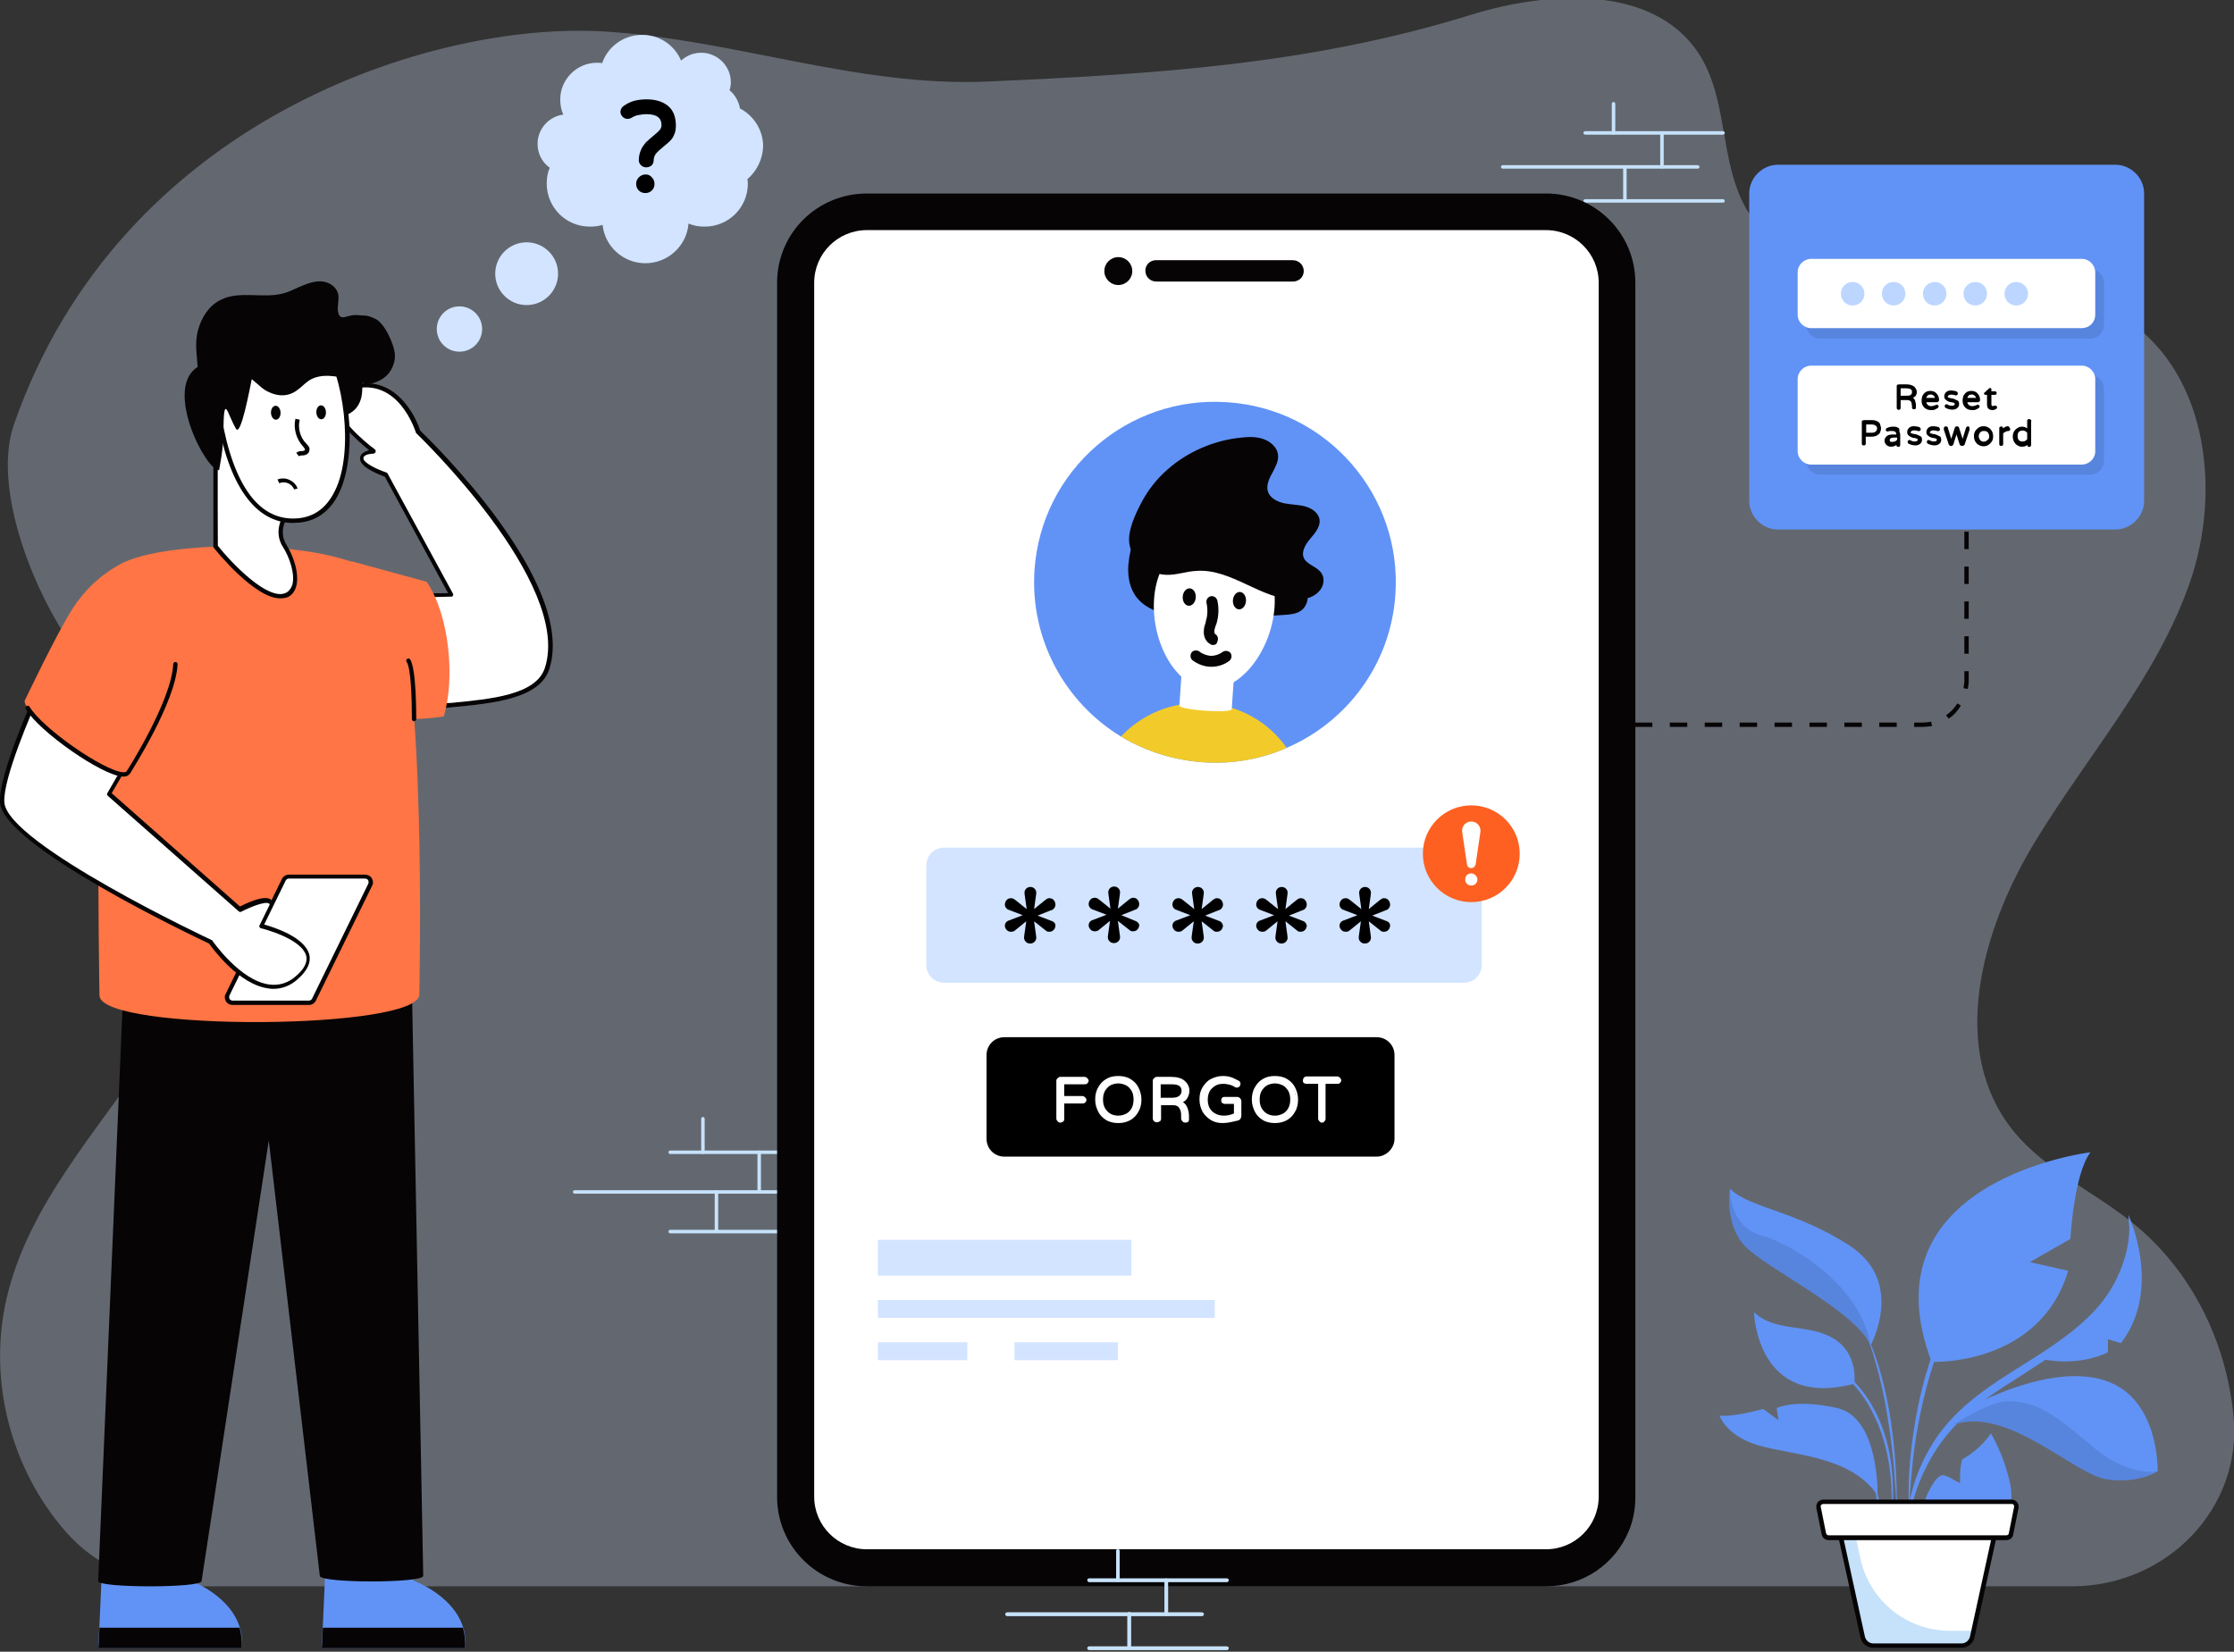<svg width="261" height="193" viewBox="0 0 261 193" fill="none" xmlns="http://www.w3.org/2000/svg">
<rect x="0" y="0" width="261" height="193" fill="#333333" stroke="none"/>
<g clip-path="url(#clip0_42_1382)">
<path opacity="0.3" d="M22.124 185.361H242.037C253.201 185.361 261.969 176.195 260.949 165.552C260.134 156.793 256.004 148.34 249.021 142.789C244.484 139.174 238.927 136.679 235.257 132.197C227.611 122.777 231.434 108.773 237.704 98.435C243.821 88.352 251.926 79.237 255.801 68.187C259.675 57.136 257.84 42.776 247.491 36.767C240.813 32.897 232.504 33.457 224.705 33.253C216.905 32.998 208.137 31.165 204.161 24.647C200.797 19.045 202.02 11.611 198.401 6.162C193.099 -1.782 180.967 -1.12 171.689 1.782C153.083 7.537 134.935 8.657 115.462 9.523C100.271 10.236 85.539 4.532 70.348 3.667C50.467 2.546 14.019 14.004 1.631 49.599C-0.815 56.678 3.467 67.83 7.545 74.145C11.776 80.612 19.32 84.686 22.991 91.51C28.292 101.389 23.806 113.559 17.587 122.878C11.368 132.197 3.263 140.854 0.765 151.752C-1.427 161.224 1.224 171.612 7.698 178.996L7.749 179.047C11.317 183.121 16.619 185.361 22.124 185.361Z" fill="#D2E4FF"/>
<path d="M201.306 15.735H185.198C185.096 15.735 184.994 15.633 184.994 15.532C184.994 15.43 185.096 15.328 185.198 15.328H201.306C201.408 15.328 201.51 15.43 201.51 15.532C201.51 15.633 201.408 15.735 201.306 15.735ZM201.306 23.68H185.198C185.096 23.68 184.994 23.578 184.994 23.476C184.994 23.374 185.096 23.272 185.198 23.272H201.306C201.408 23.272 201.51 23.374 201.51 23.476C201.51 23.578 201.408 23.68 201.306 23.68ZM198.35 19.707H175.563C175.461 19.707 175.359 19.606 175.359 19.504C175.359 19.402 175.461 19.3 175.563 19.3H198.35C198.452 19.3 198.554 19.402 198.554 19.504C198.554 19.606 198.452 19.707 198.35 19.707Z" fill="#C6E2FA"/>
<path d="M188.511 15.735C188.409 15.735 188.307 15.634 188.307 15.532V12.12C188.307 12.018 188.409 11.916 188.511 11.916C188.613 11.916 188.715 12.018 188.715 12.12V15.532C188.715 15.634 188.613 15.735 188.511 15.735ZM194.17 19.707C194.068 19.707 193.966 19.606 193.966 19.504V15.532C193.966 15.43 194.068 15.328 194.17 15.328C194.272 15.328 194.374 15.43 194.374 15.532V19.504C194.374 19.606 194.272 19.707 194.17 19.707ZM189.837 23.578C189.735 23.578 189.633 23.476 189.633 23.374V19.504C189.633 19.402 189.735 19.3 189.837 19.3C189.939 19.3 190.041 19.402 190.041 19.504V23.374C190.041 23.476 189.939 23.578 189.837 23.578ZM96.957 134.845H78.3C78.198 134.845 78.096 134.744 78.096 134.642C78.096 134.54 78.198 134.438 78.3 134.438H96.957C97.059 134.438 97.161 134.54 97.161 134.642C97.161 134.744 97.059 134.845 96.957 134.845ZM96.957 144.114H78.3C78.198 144.114 78.096 144.012 78.096 143.91C78.096 143.808 78.198 143.706 78.3 143.706H96.957C97.059 143.706 97.161 143.808 97.161 143.91C97.161 144.012 97.059 144.114 96.957 144.114ZM93.542 139.479H67.136C67.034 139.479 66.932 139.378 66.932 139.276C66.932 139.174 67.034 139.072 67.136 139.072H93.542C93.644 139.072 93.746 139.174 93.746 139.276C93.746 139.378 93.644 139.479 93.542 139.479Z" fill="#C6E2FA"/>
<path d="M82.123 134.845C82.021 134.845 81.919 134.743 81.919 134.642V130.721C81.919 130.619 82.021 130.517 82.123 130.517C82.225 130.517 82.327 130.619 82.327 130.721V134.642C82.327 134.743 82.225 134.845 82.123 134.845ZM88.699 139.479C88.597 139.479 88.495 139.378 88.495 139.276V134.642C88.495 134.54 88.597 134.438 88.699 134.438C88.801 134.438 88.903 134.54 88.903 134.642V139.276C88.852 139.378 88.801 139.479 88.699 139.479ZM83.704 143.961C83.602 143.961 83.5 143.859 83.5 143.757V139.276C83.5 139.174 83.602 139.072 83.704 139.072C83.805 139.072 83.907 139.174 83.907 139.276V143.757C83.856 143.859 83.805 143.961 83.704 143.961Z" fill="#C6E2FA"/>
<path d="M41.24 82.954L41.801 83.667C41.546 83.667 41.444 83.667 41.444 83.667L41.24 82.954Z" fill="#FF7545"/>
<path d="M48.326 184.699V182.968H38.029C37.876 186.278 37.621 192.593 37.57 192.593H54.341C54.902 187.093 48.326 184.699 48.326 184.699Z" fill="#6193F6"/>
<path d="M54.086 190.199C54.29 190.912 54.392 191.727 54.341 192.593H37.57C37.621 192.593 37.672 191.625 37.723 190.199H54.086Z" fill="#060405"/>
<path d="M22.277 184.699V182.968H11.928C11.776 186.278 11.521 192.593 11.47 192.593H28.241C28.802 187.093 22.277 184.699 22.277 184.699Z" fill="#6193F6"/>
<path d="M27.986 190.199C28.19 190.912 28.292 191.727 28.241 192.593H11.47C11.521 192.593 11.572 191.625 11.623 190.199H27.986ZM11.47 184.75C11.47 185.565 23.551 185.565 23.551 184.75L31.402 133.267L37.366 184.139C37.366 185.005 49.447 185.005 49.447 184.139L48.071 112.745H14.528L11.47 184.75Z" fill="#060405"/>
<path d="M63.925 78.066C62.752 81.783 56.38 81.987 51.231 82.496L48.53 69.562L52.71 69.511L45.063 55.456C45.063 55.456 42.565 54.59 42.26 53.724C41.954 52.808 43.636 52.757 43.636 52.757C43.636 52.757 35.48 46.799 41.087 45.271C46.745 43.743 48.785 50.465 48.785 50.465C48.785 50.465 67.187 67.881 63.925 78.066Z" fill="white"/>
<path d="M51.282 82.802C51.181 82.802 51.078 82.7 51.028 82.598L48.326 69.663C48.326 69.612 48.326 69.511 48.377 69.46C48.428 69.409 48.479 69.358 48.581 69.358L52.353 69.307L44.961 55.71C44.452 55.507 42.362 54.743 42.107 53.826C42.005 53.47 42.107 53.266 42.209 53.113C42.413 52.859 42.769 52.706 43.126 52.604C41.852 51.586 38.64 48.836 38.997 46.799C39.15 45.984 39.864 45.373 41.138 45.016C46.644 43.54 48.887 49.599 49.09 50.312C50.314 51.484 67.391 68.085 64.18 78.168C63.058 81.681 57.553 82.191 52.71 82.649C52.251 82.7 51.792 82.751 51.282 82.802ZM48.886 69.816L51.435 82.242C51.843 82.191 52.251 82.14 52.659 82.14C57.349 81.681 62.65 81.223 63.67 78.015C66.83 68.085 48.836 50.822 48.632 50.618C48.581 50.567 48.581 50.567 48.581 50.516C48.479 50.261 46.542 44.049 41.189 45.475C40.119 45.78 39.558 46.239 39.405 46.85C39.099 48.632 42.464 51.535 43.789 52.502C43.891 52.553 43.891 52.655 43.891 52.808C43.84 52.91 43.789 52.961 43.636 53.011C43.279 53.011 42.667 53.113 42.514 53.368C42.464 53.419 42.464 53.47 42.464 53.623C42.616 54.183 44.197 54.895 45.114 55.201C45.165 55.201 45.216 55.252 45.267 55.303L52.914 69.358C52.965 69.46 52.965 69.511 52.914 69.612C52.863 69.714 52.812 69.714 52.71 69.714L48.886 69.816Z" fill="#060405"/>
<path d="M51.843 83.718C47.102 84.431 43.177 83.718 41.801 83.667L41.24 82.954L37.417 70.631L41.087 65.59L49.855 67.983C52.455 71.802 53.219 79.186 51.843 83.718Z" fill="#FF7545"/>
<path d="M13.152 66.761C15.446 62.941 41.036 62.279 45.42 68.339C49.957 74.603 48.988 116.156 48.988 116.156C49.294 120.383 11.928 120.587 11.623 116.36C11.623 116.309 10.807 70.682 13.152 66.761Z" fill="#FF7545"/>
<path d="M27.171 117.175H36.091C36.346 117.175 36.55 117.022 36.703 116.819L43.279 103.375C43.483 102.916 43.177 102.458 42.667 102.458H33.746C33.492 102.458 33.288 102.611 33.135 102.815L26.559 116.258C26.355 116.666 26.712 117.175 27.171 117.175Z" fill="white"/>
<path d="M36.091 117.43H27.171C26.865 117.43 26.559 117.277 26.406 117.022C26.253 116.768 26.202 116.411 26.355 116.157L32.931 102.713C33.084 102.407 33.39 102.203 33.746 102.203H42.667C42.973 102.203 43.279 102.356 43.432 102.611C43.585 102.865 43.636 103.222 43.483 103.477L36.907 116.92C36.754 117.226 36.448 117.43 36.091 117.43ZM33.746 102.662C33.594 102.662 33.441 102.764 33.39 102.865L26.814 116.309C26.763 116.411 26.763 116.564 26.814 116.717C26.865 116.819 27.018 116.92 27.171 116.92H36.091C36.244 116.92 36.397 116.819 36.448 116.717L43.024 103.273C43.075 103.171 43.075 103.018 43.024 102.865C42.973 102.764 42.82 102.662 42.667 102.662H33.746Z" fill="#060405"/>
<path d="M0.255 93.75C0.561 98.792 24.622 110.046 24.622 110.046C24.622 110.046 30.127 118.092 34.766 114.17C39.354 110.249 30.586 108.111 30.586 108.111L31.758 105.666C31.707 104.24 28.088 106.175 28.088 106.175L12.795 92.681L16.363 86.519L4.435 81.07C4.333 81.121 0.051 90.644 0.255 93.75Z" fill="white"/>
<path d="M31.962 115.545C31.758 115.545 31.555 115.545 31.351 115.494C27.884 115.036 24.826 110.809 24.418 110.249C22.787 109.485 0.306 98.842 -1.61598e-05 93.75C-0.204 90.593 3.925 81.376 4.129 81.019C4.18 80.968 4.231 80.917 4.282 80.867C4.333 80.867 4.435 80.867 4.486 80.867L16.414 86.315C16.465 86.366 16.516 86.417 16.567 86.468C16.618 86.519 16.567 86.621 16.567 86.672L13.05 92.681L28.037 105.921C28.751 105.564 30.739 104.597 31.555 105.055C31.707 105.157 31.911 105.31 31.911 105.717C31.911 105.768 31.911 105.819 31.86 105.819L30.79 108.009C31.911 108.314 35.633 109.485 36.142 111.573C36.346 112.49 35.888 113.457 34.766 114.425C34.001 115.138 32.982 115.545 31.962 115.545ZM0.51 93.75C0.816 98.588 24.469 109.74 24.724 109.842C24.775 109.842 24.826 109.893 24.826 109.944C24.877 109.995 28.037 114.578 31.453 115.036C32.574 115.189 33.645 114.883 34.562 114.069C35.531 113.254 35.938 112.439 35.785 111.726C35.276 109.638 30.535 108.467 30.484 108.467C30.433 108.467 30.331 108.416 30.331 108.314C30.28 108.263 30.28 108.161 30.331 108.111L31.503 105.717C31.503 105.615 31.453 105.564 31.401 105.564C30.943 105.31 29.261 105.972 28.19 106.532C28.088 106.583 27.986 106.583 27.884 106.481L12.591 92.986C12.489 92.884 12.489 92.782 12.54 92.681L15.956 86.774L4.486 81.478C3.823 82.954 0.306 91 0.51 93.75Z" fill="#060405"/>
<path d="M14.63 65.64C14.324 65.844 11.164 67.066 8.564 70.987C6.729 73.788 2.957 81.732 2.957 81.732C1.835 83.056 13.611 92.019 14.987 90.287C14.987 90.287 20.289 82.038 20.493 77.607C20.798 71.955 14.63 65.64 14.63 65.64Z" fill="#FF7545"/>
<path d="M14.426 90.746C14.375 90.746 14.325 90.746 14.325 90.746C11.878 90.593 4.588 85.501 3.008 82.853C2.957 82.751 2.957 82.598 3.11 82.496C3.212 82.445 3.365 82.445 3.466 82.598C4.945 85.093 12.133 90.084 14.375 90.236C14.579 90.236 14.732 90.236 14.783 90.135C14.834 90.084 20.034 81.936 20.238 77.607C20.238 77.455 20.34 77.353 20.493 77.353C20.645 77.353 20.747 77.455 20.747 77.607C20.544 82.038 15.395 90.033 15.191 90.389C14.987 90.644 14.783 90.746 14.426 90.746Z" fill="#060405"/>
<path d="M33.645 59.835C33.645 59.835 31.962 61.77 33.288 63.807C34.256 65.335 35.276 68.594 33.594 69.51C30.841 70.936 25.437 64.418 25.437 64.418L25.233 50.007L33.645 59.835Z" fill="white"/>
<path d="M32.727 69.918C29.719 69.918 25.182 64.265 24.979 64.011L24.927 63.96V49.345L34.001 59.886L33.848 60.039C33.797 60.09 32.319 61.872 33.492 63.705C34.154 64.724 35.021 66.913 34.613 68.492C34.46 69.052 34.154 69.51 33.645 69.765C33.39 69.867 33.084 69.918 32.727 69.918ZM25.437 63.756C27.017 65.742 31.351 70.325 33.441 69.256C33.797 69.052 34.001 68.747 34.154 68.339C34.511 67.015 33.746 64.978 33.084 63.96C31.911 62.178 32.931 60.395 33.339 59.886L25.437 50.72V63.756ZM40.985 48.224C38.283 49.905 35.582 49.141 35.582 49.141L32.472 42.368L34.817 40.128L41.444 41.605C41.495 41.553 43.687 46.544 40.985 48.224Z" fill="#060405"/>
<path d="M25.488 48.123C25.641 48.326 26.916 61.719 35.021 60.803C43.126 59.886 40.985 43.234 37.366 39.568C33.746 35.901 26.406 39.16 26.406 39.16L24.01 44.965L25.488 48.123Z" fill="white"/>
<path d="M34.256 61.108C29.821 61.108 26.712 56.729 25.335 48.632C25.284 48.428 25.284 48.275 25.284 48.224L23.755 44.965L26.253 38.956L26.355 38.906C26.661 38.753 33.899 35.545 37.57 39.364C40.271 42.114 41.954 51.127 40.017 56.627C39.099 59.275 37.366 60.803 35.072 61.057C34.766 61.057 34.511 61.108 34.256 61.108ZM25.743 48.021C25.794 48.072 25.794 48.174 25.845 48.53C27.272 56.882 30.382 61.057 34.97 60.548C37.111 60.293 38.589 58.918 39.507 56.474C41.393 51.28 39.711 42.368 37.213 39.771C34.001 36.461 27.476 39.058 26.661 39.415L24.316 45.016L25.743 48.021Z" fill="#060405"/>
<path d="M32.25 49.041C32.56 49.029 32.797 48.655 32.779 48.206C32.762 47.756 32.497 47.401 32.187 47.413C31.878 47.425 31.641 47.799 31.658 48.249C31.676 48.698 31.941 49.053 32.25 49.041Z" fill="#060405"/>
<path d="M37.552 48.992C37.861 48.98 38.098 48.606 38.081 48.156C38.063 47.706 37.798 47.351 37.489 47.363C37.179 47.375 36.943 47.749 36.96 48.199C36.977 48.649 37.242 49.004 37.552 48.992Z" fill="#060405"/>
<path d="M34.919 53.317L34.613 52.91C34.817 52.757 35.021 52.706 35.225 52.706H35.327C35.48 52.706 35.633 52.604 35.633 52.553C35.633 52.451 35.531 52.298 35.429 52.197C34.613 51.331 34.256 50.058 34.511 48.938L35.021 49.039C34.766 50.007 35.072 51.127 35.785 51.84C35.989 52.044 36.244 52.298 36.142 52.655C36.091 52.96 35.837 53.164 35.429 53.215H35.276C35.123 53.215 34.97 53.266 34.919 53.317ZM34.358 57.187C34.256 56.882 33.95 56.576 33.645 56.474C33.339 56.321 32.931 56.321 32.625 56.474L32.421 56.016C32.88 55.863 33.39 55.863 33.797 56.067C34.256 56.27 34.613 56.627 34.766 57.085L34.358 57.187Z" fill="#060405"/>
<path d="M29.413 44.303C29.159 45.526 28.139 51.025 27.578 50.109C26.559 48.428 26.151 45.678 26.1 50.465C26.151 52.248 25.59 54.947 25.59 54.947C24.01 54.947 19.116 45.373 23.092 42.878C22.99 41.35 22.735 40.026 23.143 38.549C23.551 37.072 24.418 35.697 25.794 35.035C27.986 33.915 30.739 34.934 33.135 34.272C33.899 34.068 34.613 33.66 35.378 33.355C36.142 33.049 36.958 32.795 37.723 32.897C38.538 32.998 39.303 33.559 39.507 34.322C39.66 35.035 39.354 35.799 39.507 36.512C39.762 37.633 40.628 36.716 41.699 36.818C42.82 36.919 42.769 36.767 43.789 37.225C44.91 37.683 46.083 40.281 46.134 41.452C46.185 42.674 45.522 43.845 44.452 44.405C43.024 45.169 42.514 44.762 40.934 44.354C39.354 43.947 37.57 43.59 36.193 44.405C35.48 44.864 34.919 45.577 34.154 45.933C33.288 46.34 32.319 46.239 31.453 45.831C30.688 45.526 30.127 44.864 29.413 44.303Z" fill="#060405"/>
<path d="M48.377 84.278C48.224 84.278 48.122 84.177 48.122 84.024C48.122 81.732 48.02 78.066 47.51 77.353C47.408 77.251 47.459 77.098 47.561 76.996C47.663 76.894 47.816 76.945 47.918 77.047C48.632 78.117 48.632 83.413 48.632 84.024C48.632 84.126 48.53 84.278 48.377 84.278Z" fill="#060405"/>
<path d="M144.009 24.392H127.9C127.798 24.392 127.696 24.291 127.696 24.189C127.696 24.087 127.798 23.985 127.9 23.985H144.009C144.111 23.985 144.213 24.087 144.213 24.189C144.213 24.291 144.111 24.392 144.009 24.392Z" fill="#C6E2FA"/>
<path d="M224.603 84.941H223.634V84.431H224.603C224.96 84.431 225.266 84.38 225.622 84.329L225.724 84.839C225.367 84.89 224.96 84.941 224.603 84.941ZM221.595 84.941H219.556V84.431H221.595V84.941ZM217.517 84.941H215.478V84.431H217.517V84.941ZM213.439 84.941H211.4V84.431H213.439V84.941ZM209.361 84.941H207.322V84.431H209.361V84.941ZM205.283 84.941H203.244V84.431H205.283V84.941ZM201.205 84.941H199.166V84.431H201.205V84.941ZM197.126 84.941H195.087V84.431H197.126V84.941ZM193.048 84.941H191.009V84.431H193.048V84.941ZM188.97 84.941H186.931V84.431H188.97V84.941ZM184.892 84.941H182.853V84.431H184.892V84.941ZM227.661 83.973L227.356 83.566C227.916 83.209 228.324 82.751 228.681 82.191L229.089 82.445C228.732 83.056 228.273 83.566 227.661 83.973ZM229.904 80.51L229.395 80.408C229.446 80.103 229.497 79.848 229.497 79.543V78.422H230.006V79.543C230.006 79.848 229.955 80.154 229.904 80.51ZM230.006 76.385H229.497V74.348H230.006V76.385ZM230.006 72.311H229.497V70.275H230.006V72.311ZM230.006 68.238H229.497V66.201H230.006V68.238ZM230.006 64.164H229.497V62.127H230.006V64.164ZM230.006 60.09H229.497V58.053H230.006V60.09ZM230.006 56.016H229.497V53.979H230.006V56.016ZM230.006 51.942H229.497V49.905H230.006V51.942Z" fill="#060405"/>
<path d="M191.06 33.049V174.922C191.06 176.348 190.805 177.672 190.296 178.894C188.715 182.714 184.994 185.362 180.61 185.362H101.29C95.479 185.362 90.789 180.677 90.789 174.922V33.049C90.789 27.244 95.479 22.61 101.29 22.61H180.61C186.37 22.61 191.06 27.244 191.06 33.049Z" fill="#060405"/>
<path d="M101.29 181.033C97.875 181.033 95.122 178.283 95.122 174.871V33.049C95.122 29.638 97.875 26.888 101.29 26.888H180.61C184.025 26.888 186.778 29.638 186.778 33.049V174.871C186.778 178.283 184.025 181.033 180.61 181.033H101.29Z" fill="white"/>
<path d="M152.318 31.674C152.318 32.031 152.165 32.337 151.961 32.54C151.757 32.744 151.4 32.897 151.095 32.897H135.088C134.374 32.897 133.813 32.337 133.813 31.623C133.813 31.267 133.966 30.962 134.17 30.758C134.374 30.554 134.731 30.401 135.037 30.401H150.993C151.757 30.401 152.318 30.962 152.318 31.674Z" fill="#060405"/>
<path d="M130.653 33.304C131.554 33.304 132.284 32.574 132.284 31.674C132.284 30.774 131.554 30.045 130.653 30.045C129.752 30.045 129.022 30.774 129.022 31.674C129.022 32.574 129.752 33.304 130.653 33.304Z" fill="#060405"/>
<path d="M163.023 69.51C162.462 77.658 157.314 84.38 150.33 87.385C147.322 88.709 143.958 89.32 140.491 89.065C137.025 88.811 133.762 87.741 130.959 86.061C124.434 82.089 120.305 74.705 120.865 66.557C121.681 54.946 131.774 46.188 143.397 47.002C155.071 47.766 163.839 57.9 163.023 69.51Z" fill="#6193F6"/>
<path d="M150.33 87.385C147.322 88.709 143.958 89.32 140.491 89.065C137.025 88.811 133.762 87.741 130.959 86.061C133.457 83.413 137.076 81.885 140.95 82.191C144.875 82.394 148.24 84.431 150.33 87.385Z" fill="#F2CB2A"/>
<path d="M143.907 82.853C143.856 83.413 137.79 82.954 137.79 82.445L138.044 78.626L144.162 79.033L143.907 82.853Z" fill="white"/>
<path d="M131.825 65.997C131.723 67.372 131.978 68.798 132.845 69.867C133.508 70.682 134.425 71.191 135.445 71.547C136.413 71.853 137.484 71.955 138.503 72.057C142.327 72.311 146.201 72.108 150.024 71.853C150.738 71.802 151.451 71.751 152.012 71.344C152.726 70.835 152.981 69.765 152.624 69.001C152.318 68.39 151.757 68.034 151.196 67.626C149.463 66.506 147.73 65.335 145.997 64.215C144.722 63.4 143.448 62.534 142.021 62.127C139.778 61.516 137.433 61.923 135.139 62.33C134.629 62.432 134.119 62.534 133.61 62.432C133.1 62.381 132.845 62.025 132.641 62.585C132.182 63.705 131.927 64.877 131.825 65.997Z" fill="#060405"/>
<path d="M148.903 70.987C148.546 75.927 145.028 80.765 141.154 80.51C137.28 80.255 134.476 74.909 134.833 69.969C135.19 65.029 138.554 62.33 142.428 62.585C146.303 62.84 149.259 66.048 148.903 70.987Z" fill="white"/>
<path d="M145.569 70.24C145.608 69.679 145.299 69.2 144.877 69.171C144.456 69.141 144.083 69.572 144.043 70.133C144.004 70.694 144.313 71.173 144.734 71.203C145.156 71.232 145.529 70.801 145.569 70.24Z" fill="#060405"/>
<path d="M139.704 69.82C139.743 69.259 139.434 68.78 139.013 68.75C138.591 68.721 138.218 69.151 138.178 69.713C138.139 70.274 138.448 70.752 138.87 70.782C139.291 70.812 139.664 70.381 139.704 69.82Z" fill="#060405"/>
<path d="M141.511 77.913C141.46 77.913 141.46 77.913 141.511 77.913C140.695 77.913 139.931 77.607 139.319 77.149C139.064 76.945 139.013 76.538 139.217 76.232C139.421 75.978 139.829 75.927 140.134 76.131C140.491 76.436 141.001 76.589 141.46 76.64C141.919 76.64 142.428 76.487 142.836 76.181C143.142 75.978 143.499 76.029 143.754 76.283C143.958 76.589 143.907 76.945 143.652 77.2C142.989 77.709 142.225 77.913 141.511 77.913Z" fill="#060405"/>
<path d="M133.151 65.844C133.966 66.608 135.088 67.117 136.209 67.168C137.433 67.219 138.605 66.761 139.778 66.71C143.907 66.404 147.373 70.122 151.502 70.071C152.42 70.071 153.388 69.816 154 69.205C154.663 68.594 154.867 67.576 154.306 66.863C153.796 66.201 152.777 65.997 152.369 65.284C151.961 64.52 152.522 63.603 153.083 62.941C153.643 62.279 154.306 61.516 154.153 60.65C154 59.886 153.236 59.377 152.471 59.173C151.706 58.969 150.891 58.969 150.075 58.817C149.31 58.664 148.495 58.257 148.189 57.594C147.883 56.882 148.189 56.067 148.597 55.354C148.953 54.641 149.412 53.928 149.31 53.113C149.208 52.298 148.495 51.636 147.679 51.331C146.863 51.025 145.946 51.025 145.079 51.127C141.817 51.433 138.707 52.808 136.362 54.895C135.088 56.016 134.068 57.34 133.304 58.817C132.641 60.09 131.774 61.923 131.927 63.4C132.029 64.316 132.488 65.182 133.151 65.844Z" fill="#060405"/>
<path d="M141.715 75.367C141.613 75.367 141.511 75.367 141.409 75.265C140.899 75.01 140.593 74.399 140.644 73.737C140.644 73.381 140.746 73.075 140.848 72.77L140.899 72.515C141.103 71.853 141.103 71.089 140.95 70.427C140.899 70.071 141.103 69.765 141.46 69.663C141.817 69.612 142.123 69.816 142.225 70.172C142.428 71.089 142.378 72.006 142.123 72.871L142.021 73.126C141.97 73.33 141.868 73.584 141.868 73.737C141.868 73.941 141.919 74.043 141.97 74.094C142.276 74.246 142.378 74.654 142.225 74.959C142.174 75.265 141.97 75.367 141.715 75.367Z" fill="#060405"/>
<path d="M171.026 114.832H110.313C109.141 114.832 108.223 113.916 108.223 112.745V101.134C108.223 99.963 109.141 99.046 110.313 99.046H171.026C172.199 99.046 173.116 99.963 173.116 101.134V112.745C173.116 113.916 172.199 114.832 171.026 114.832Z" fill="#D2E4FF"/>
<path d="M160.831 135.151H117.348C116.176 135.151 115.258 134.234 115.258 133.063V123.286C115.258 122.115 116.176 121.198 117.348 121.198H160.831C162.004 121.198 162.921 122.115 162.921 123.286V133.063C162.921 134.183 161.953 135.151 160.831 135.151Z" fill="black"/>
<path d="M122.956 107.652L121.222 106.99L123.006 106.277C123.21 106.125 123.312 105.921 123.312 105.666C123.312 105.564 123.261 105.463 123.21 105.31C123.057 105.055 122.854 104.953 122.599 104.953C122.446 104.953 122.344 105.004 122.293 105.055C122.242 105.055 122.191 105.106 120.814 106.226C121.069 104.444 121.069 104.393 121.069 104.342C121.069 104.138 121.018 103.986 120.865 103.833C120.611 103.578 120.152 103.578 119.897 103.833C119.744 103.986 119.693 104.138 119.693 104.342C119.693 104.393 119.693 104.444 119.948 106.226C118.572 105.106 118.47 105.055 118.47 105.055C118.368 105.004 118.266 104.953 118.113 104.953C117.858 104.953 117.654 105.055 117.501 105.31C117.45 105.412 117.399 105.564 117.399 105.666C117.399 105.921 117.501 106.125 117.756 106.277L119.489 106.939L117.756 107.601C117.552 107.703 117.399 107.907 117.399 108.161C117.399 108.314 117.45 108.416 117.501 108.518C117.654 108.773 117.858 108.874 118.113 108.874C118.215 108.874 118.317 108.874 118.419 108.823C118.47 108.823 118.521 108.773 119.897 107.652C119.642 109.435 119.642 109.485 119.642 109.536C119.642 109.74 119.693 109.893 119.846 110.046C119.999 110.198 120.152 110.249 120.356 110.249C120.56 110.249 120.713 110.198 120.865 110.046C121.018 109.893 121.069 109.74 121.069 109.536C121.069 109.536 121.069 109.435 120.814 107.652C122.242 108.773 122.293 108.823 122.293 108.823C122.395 108.874 122.497 108.874 122.599 108.874C122.854 108.874 123.057 108.773 123.21 108.518C123.261 108.416 123.312 108.263 123.312 108.161C123.312 107.958 123.21 107.754 122.956 107.652ZM132.743 107.652L131.01 106.939L132.794 106.226C132.998 106.074 133.1 105.87 133.1 105.615C133.1 105.513 133.049 105.412 132.998 105.259C132.845 105.004 132.641 104.902 132.386 104.902C132.233 104.902 132.131 104.953 132.08 105.004C132.029 105.004 131.978 105.055 130.602 106.175C130.857 104.393 130.857 104.342 130.857 104.291C130.857 104.088 130.806 103.935 130.653 103.782C130.398 103.527 129.939 103.527 129.684 103.782C129.531 103.935 129.481 104.088 129.481 104.291C129.481 104.342 129.481 104.393 129.735 106.175C128.359 105.055 128.257 105.004 128.257 105.004C128.155 104.953 128.053 104.902 127.9 104.902C127.645 104.902 127.441 105.004 127.289 105.259C127.238 105.361 127.187 105.513 127.187 105.615C127.187 105.87 127.289 106.074 127.543 106.226L129.277 106.888L127.543 107.55C127.339 107.652 127.187 107.856 127.187 108.111C127.187 108.263 127.238 108.365 127.289 108.467C127.441 108.722 127.645 108.823 127.9 108.823C128.002 108.823 128.104 108.823 128.206 108.773C128.257 108.773 128.308 108.722 129.684 107.601C129.43 109.384 129.43 109.435 129.43 109.485C129.43 109.689 129.48 109.842 129.633 109.995C129.786 110.147 129.939 110.198 130.143 110.198C130.347 110.198 130.5 110.147 130.653 109.995C130.806 109.842 130.857 109.689 130.857 109.485C130.857 109.485 130.857 109.384 130.602 107.601C132.029 108.722 132.08 108.773 132.08 108.773C132.182 108.823 132.284 108.823 132.386 108.823C132.641 108.823 132.845 108.722 132.998 108.467C133.049 108.365 133.1 108.212 133.1 108.111C133.1 107.958 132.947 107.754 132.743 107.652ZM142.531 107.652L140.797 106.99L142.581 106.277C142.785 106.125 142.887 105.921 142.887 105.666C142.887 105.564 142.836 105.463 142.785 105.31C142.632 105.055 142.429 104.953 142.174 104.953C142.021 104.953 141.919 105.004 141.868 105.055C141.817 105.055 141.766 105.106 140.389 106.226C140.644 104.444 140.644 104.393 140.644 104.342C140.644 104.138 140.593 103.986 140.44 103.833C140.186 103.578 139.727 103.578 139.472 103.833C139.319 103.986 139.268 104.138 139.268 104.342C139.268 104.393 139.268 104.444 139.523 106.226C138.147 105.106 138.045 105.055 138.045 105.055C137.943 105.004 137.841 104.953 137.688 104.953C137.433 104.953 137.229 105.055 137.076 105.31C137.025 105.412 136.974 105.564 136.974 105.666C136.974 105.921 137.076 106.125 137.331 106.277L139.064 106.939L137.331 107.601C137.127 107.703 136.974 107.907 136.974 108.161C136.974 108.314 137.025 108.416 137.076 108.518C137.229 108.773 137.433 108.874 137.688 108.874C137.79 108.874 137.892 108.874 137.994 108.823C138.045 108.823 138.096 108.773 139.472 107.652C139.217 109.435 139.217 109.485 139.217 109.536C139.217 109.74 139.268 109.893 139.421 110.046C139.574 110.198 139.727 110.249 139.931 110.249C140.135 110.249 140.288 110.198 140.44 110.046C140.593 109.893 140.644 109.74 140.644 109.536C140.644 109.536 140.644 109.435 140.389 107.652C141.817 108.773 141.868 108.823 141.868 108.823C141.97 108.874 142.072 108.874 142.174 108.874C142.429 108.874 142.632 108.773 142.785 108.518C142.836 108.416 142.887 108.263 142.887 108.161C142.836 107.958 142.734 107.754 142.531 107.652ZM152.318 107.652L150.585 106.99L152.369 106.277C152.573 106.125 152.675 105.921 152.675 105.666C152.675 105.564 152.624 105.463 152.573 105.31C152.42 105.055 152.216 104.953 151.961 104.953C151.808 104.953 151.706 105.004 151.655 105.055C151.604 105.055 151.553 105.106 150.177 106.226C150.432 104.444 150.432 104.393 150.432 104.342C150.432 104.138 150.381 103.986 150.228 103.833C149.973 103.578 149.514 103.578 149.259 103.833C149.106 103.986 149.056 104.138 149.056 104.342C149.056 104.393 149.056 104.444 149.31 106.226C147.934 105.106 147.832 105.055 147.832 105.055C147.73 105.004 147.628 104.953 147.475 104.953C147.22 104.953 147.016 105.055 146.864 105.31C146.813 105.412 146.762 105.564 146.762 105.666C146.762 105.921 146.864 106.125 147.118 106.277L148.852 106.939L147.118 107.601C146.914 107.703 146.762 107.907 146.762 108.161C146.762 108.314 146.813 108.416 146.864 108.518C147.016 108.773 147.22 108.874 147.475 108.874C147.577 108.874 147.679 108.874 147.781 108.823C147.832 108.823 147.883 108.773 149.259 107.652C149.005 109.435 149.005 109.485 149.005 109.536C149.005 109.74 149.056 109.893 149.208 110.046C149.361 110.198 149.514 110.249 149.718 110.249C149.922 110.249 150.075 110.198 150.228 110.046C150.381 109.893 150.432 109.74 150.432 109.536C150.432 109.536 150.432 109.435 150.177 107.652C151.604 108.773 151.655 108.823 151.655 108.823C151.757 108.874 151.859 108.874 151.961 108.874C152.216 108.874 152.42 108.773 152.573 108.518C152.624 108.416 152.675 108.263 152.675 108.161C152.624 107.958 152.522 107.754 152.318 107.652ZM162.055 107.652L160.321 106.99L162.106 106.277C162.309 106.125 162.411 105.921 162.411 105.666C162.411 105.564 162.36 105.463 162.309 105.31C162.156 105.055 161.953 104.953 161.698 104.953C161.545 104.953 161.443 105.004 161.392 105.055C161.341 105.055 161.29 105.106 159.914 106.226C160.168 104.444 160.168 104.393 160.168 104.342C160.168 104.138 160.117 103.986 159.964 103.833C159.71 103.578 159.251 103.578 158.996 103.833C158.843 103.986 158.792 104.138 158.792 104.342C158.792 104.393 158.792 104.444 159.047 106.226C157.671 105.106 157.569 105.055 157.569 105.055C157.467 105.004 157.365 104.953 157.212 104.953C156.957 104.953 156.753 105.055 156.6 105.31C156.549 105.412 156.498 105.564 156.498 105.666C156.498 105.921 156.6 106.125 156.855 106.277L158.588 106.939L156.855 107.601C156.651 107.703 156.498 107.907 156.498 108.161C156.498 108.314 156.549 108.416 156.6 108.518C156.753 108.773 156.957 108.874 157.212 108.874C157.314 108.874 157.416 108.874 157.518 108.823C157.569 108.823 157.62 108.773 158.996 107.652C158.741 109.435 158.741 109.485 158.741 109.536C158.741 109.74 158.792 109.893 158.945 110.046C159.098 110.198 159.251 110.249 159.455 110.249C159.659 110.249 159.812 110.198 159.964 110.046C160.117 109.893 160.168 109.74 160.168 109.536C160.168 109.536 160.168 109.435 159.914 107.652C161.341 108.773 161.392 108.823 161.392 108.823C161.494 108.874 161.596 108.874 161.698 108.874C161.953 108.874 162.156 108.773 162.309 108.518C162.36 108.416 162.411 108.263 162.411 108.161C162.411 107.958 162.309 107.754 162.055 107.652Z" fill="black"/>
<path d="M123.618 130.975C123.567 130.924 123.516 130.823 123.516 130.721V126.29C123.516 126.188 123.567 126.138 123.618 126.036C123.669 125.934 123.771 125.934 123.873 125.934H126.728C126.83 125.934 126.881 125.985 126.932 126.036C126.983 126.087 127.034 126.188 127.034 126.239C127.034 126.29 126.983 126.392 126.932 126.443C126.881 126.494 126.779 126.545 126.728 126.545H124.23V128.174H126.473C126.575 128.174 126.626 128.225 126.677 128.276C126.728 128.327 126.779 128.429 126.779 128.48C126.779 128.531 126.728 128.633 126.677 128.684C126.626 128.735 126.524 128.786 126.473 128.786H124.23V130.721C124.23 130.823 124.179 130.873 124.128 130.975C124.077 131.026 123.975 131.077 123.873 131.077C123.771 131.077 123.669 131.026 123.618 130.975Z" fill="white"/>
<path d="M123.873 131.179C123.771 131.179 123.618 131.128 123.567 131.026C123.465 130.924 123.414 130.822 123.414 130.721V126.29C123.414 126.188 123.465 126.036 123.567 125.985C123.669 125.883 123.771 125.832 123.873 125.832H126.728C126.83 125.832 126.932 125.883 127.034 125.985C127.136 126.087 127.187 126.188 127.187 126.29C127.187 126.392 127.136 126.494 127.034 126.596C126.932 126.698 126.83 126.698 126.728 126.698H124.332V128.073H126.473C126.575 128.073 126.677 128.123 126.779 128.225C126.881 128.327 126.932 128.429 126.932 128.531C126.932 128.633 126.881 128.735 126.779 128.836C126.677 128.938 126.575 128.938 126.473 128.938H124.332V130.771C124.332 130.924 124.281 131.026 124.179 131.077C124.077 131.128 123.975 131.179 123.873 131.179ZM123.72 130.873C123.822 130.975 123.924 130.975 124.026 130.873C124.077 130.822 124.077 130.771 124.077 130.721V128.633H126.473C126.524 128.633 126.575 128.633 126.626 128.582C126.677 128.531 126.677 128.531 126.677 128.48C126.677 128.429 126.677 128.378 126.626 128.327C126.575 128.276 126.524 128.276 126.473 128.276H124.077V126.392H126.728C126.779 126.392 126.83 126.392 126.881 126.341C126.932 126.29 126.932 126.29 126.932 126.239C126.932 126.188 126.932 126.137 126.881 126.087C126.83 126.036 126.779 126.036 126.728 126.036H123.873C123.822 126.036 123.771 126.036 123.72 126.087C123.669 126.137 123.669 126.188 123.669 126.239V130.721C123.669 130.822 123.669 130.822 123.72 130.873ZM129.277 130.771C128.869 130.568 128.614 130.262 128.41 129.855C128.206 129.447 128.104 128.989 128.104 128.48C128.104 127.971 128.206 127.512 128.41 127.105C128.614 126.698 128.92 126.392 129.277 126.188C129.684 125.985 130.092 125.832 130.602 125.832C131.112 125.832 131.571 125.934 131.927 126.188C132.335 126.392 132.59 126.698 132.794 127.105C132.998 127.512 133.1 127.971 133.151 128.48C133.151 128.989 133.049 129.447 132.794 129.855C132.59 130.262 132.284 130.568 131.927 130.771C131.571 130.975 131.112 131.128 130.602 131.128C130.092 131.128 129.684 130.975 129.277 130.771ZM131.622 130.211C131.927 130.059 132.131 129.804 132.284 129.498C132.437 129.193 132.488 128.836 132.488 128.48C132.488 128.123 132.437 127.767 132.284 127.461C132.131 127.156 131.927 126.901 131.622 126.749C131.316 126.596 131.01 126.494 130.602 126.494C130.194 126.494 129.888 126.596 129.582 126.749C129.277 126.901 129.073 127.156 128.92 127.461C128.767 127.767 128.716 128.123 128.716 128.48C128.716 128.836 128.767 129.193 128.92 129.498C129.073 129.804 129.277 130.059 129.582 130.211C129.888 130.364 130.194 130.466 130.602 130.466C131.01 130.466 131.367 130.415 131.622 130.211Z" fill="white"/>
<path d="M130.653 131.23C130.143 131.23 129.633 131.128 129.226 130.873C128.818 130.619 128.512 130.313 128.308 129.906C128.104 129.498 127.951 129.04 127.951 128.48C127.951 127.971 128.053 127.462 128.308 127.054C128.512 126.647 128.869 126.29 129.226 126.087C129.633 125.832 130.092 125.73 130.653 125.73C131.163 125.73 131.672 125.832 132.08 126.087C132.488 126.341 132.794 126.647 132.998 127.054C133.202 127.462 133.355 127.92 133.355 128.48C133.355 128.989 133.253 129.498 132.998 129.906C132.794 130.313 132.437 130.67 132.08 130.873C131.621 131.128 131.163 131.23 130.653 131.23ZM130.653 125.985C130.143 125.985 129.735 126.087 129.379 126.29C129.022 126.494 128.716 126.8 128.512 127.156C128.308 127.512 128.206 127.971 128.206 128.48C128.206 128.938 128.308 129.397 128.512 129.753C128.716 130.11 128.971 130.415 129.379 130.619C129.735 130.822 130.194 130.924 130.653 130.924C131.112 130.924 131.571 130.822 131.927 130.619C132.284 130.415 132.59 130.11 132.794 129.753C132.998 129.397 133.1 128.938 133.1 128.48C133.1 128.022 132.998 127.563 132.794 127.207C132.59 126.85 132.335 126.545 131.927 126.341C131.52 126.137 131.112 125.985 130.653 125.985ZM130.653 130.619C130.245 130.619 129.888 130.517 129.582 130.313C129.277 130.11 129.022 129.855 128.869 129.549C128.716 129.244 128.614 128.887 128.614 128.48C128.614 128.073 128.716 127.716 128.869 127.411C129.022 127.105 129.277 126.85 129.582 126.647C129.888 126.443 130.245 126.341 130.653 126.341C131.061 126.341 131.418 126.443 131.723 126.647C132.029 126.85 132.284 127.105 132.437 127.411C132.59 127.716 132.692 128.073 132.692 128.48C132.692 128.887 132.59 129.244 132.437 129.549C132.284 129.855 132.029 130.11 131.723 130.313C131.418 130.517 131.061 130.619 130.653 130.619ZM130.653 126.596C130.296 126.596 129.939 126.698 129.684 126.85C129.429 127.003 129.226 127.258 129.073 127.512C128.92 127.818 128.869 128.124 128.869 128.48C128.869 128.836 128.92 129.142 129.073 129.448C129.226 129.702 129.429 129.957 129.684 130.11C129.939 130.262 130.245 130.364 130.653 130.364C131.01 130.364 131.316 130.262 131.621 130.11C131.876 129.957 132.08 129.753 132.233 129.448C132.386 129.142 132.437 128.836 132.437 128.48C132.437 128.124 132.386 127.818 132.233 127.512C132.08 127.258 131.876 127.003 131.621 126.85C131.316 126.698 131.01 126.596 130.653 126.596ZM134.935 130.975C134.884 130.924 134.833 130.822 134.833 130.721V126.29C134.833 126.188 134.884 126.137 134.935 126.036C134.986 125.934 135.088 125.934 135.19 125.934H136.872C137.535 125.934 138.045 126.087 138.35 126.341C138.656 126.596 138.86 126.952 138.86 127.411C138.86 127.716 138.758 127.971 138.605 128.225C138.452 128.48 138.197 128.633 137.892 128.735C138.248 128.836 138.503 129.04 138.605 129.397C138.758 129.753 138.809 130.059 138.809 130.415V130.772C138.809 130.873 138.758 130.924 138.707 131.026C138.656 131.077 138.554 131.128 138.452 131.128C138.35 131.128 138.248 131.077 138.197 131.026C138.146 130.975 138.096 130.873 138.096 130.772V130.568C138.096 130.313 138.096 130.11 138.045 129.906C137.994 129.702 137.892 129.498 137.739 129.346C137.586 129.193 137.331 129.091 136.974 129.091H135.445V130.772C135.445 130.873 135.394 130.924 135.343 131.026C135.292 131.077 135.19 131.128 135.088 131.128C134.986 131.128 134.986 131.026 134.935 130.975ZM136.821 128.429C137.229 128.429 137.586 128.327 137.841 128.174C138.096 128.022 138.197 127.767 138.197 127.461C138.197 127.156 138.096 126.952 137.892 126.799C137.688 126.647 137.331 126.545 136.821 126.545H135.547V128.378H136.821V128.429Z" fill="white"/>
<path d="M138.503 131.179C138.35 131.179 138.249 131.128 138.147 131.026C138.045 130.924 137.994 130.822 137.994 130.721V130.517C137.994 130.262 137.994 130.059 137.943 129.855C137.892 129.651 137.79 129.498 137.688 129.346C137.535 129.193 137.331 129.142 137.025 129.142H135.649V130.721C135.649 130.873 135.598 130.975 135.496 131.026C135.292 131.179 135.037 131.179 134.833 131.026C134.731 130.924 134.68 130.822 134.68 130.721V126.29C134.68 126.188 134.731 126.036 134.833 125.985C134.935 125.883 135.037 125.832 135.139 125.832H136.821C137.535 125.832 138.045 125.985 138.401 126.29C138.758 126.596 138.962 127.003 138.962 127.461C138.962 127.767 138.86 128.073 138.707 128.327C138.605 128.531 138.401 128.684 138.198 128.785C138.452 128.938 138.605 129.142 138.707 129.397C138.86 129.753 138.911 130.109 138.911 130.466V130.822C138.911 130.924 138.86 131.077 138.758 131.128C138.707 131.128 138.605 131.179 138.503 131.179ZM135.394 128.938H137.025C137.382 128.938 137.688 129.04 137.892 129.244C138.096 129.447 138.198 129.651 138.249 129.855C138.3 130.059 138.299 130.313 138.299 130.568V130.771C138.299 130.873 138.35 130.873 138.35 130.924C138.401 130.975 138.554 131.026 138.656 130.924C138.707 130.873 138.707 130.822 138.707 130.771V130.415C138.707 130.109 138.656 129.753 138.503 129.447C138.401 129.142 138.198 128.938 137.892 128.887L137.484 128.785L137.892 128.633C138.198 128.531 138.401 128.378 138.554 128.174C138.707 127.971 138.758 127.716 138.758 127.461C138.758 127.054 138.605 126.749 138.299 126.494C137.994 126.239 137.535 126.137 136.872 126.137H135.19C135.139 126.137 135.088 126.137 135.037 126.188C134.986 126.239 134.986 126.29 134.986 126.341V130.822C134.986 130.873 134.986 130.924 135.037 130.975C135.139 131.077 135.241 131.077 135.343 130.975C135.394 130.924 135.394 130.873 135.394 130.822V128.938ZM136.821 128.531H135.394V126.443H136.821C137.382 126.443 137.739 126.545 137.994 126.698C138.249 126.901 138.35 127.156 138.35 127.461C138.35 127.818 138.198 128.073 137.943 128.276C137.637 128.48 137.28 128.531 136.821 128.531ZM135.649 128.276H136.821C137.229 128.276 137.535 128.225 137.739 128.073C137.943 127.92 138.045 127.716 138.045 127.461C138.045 127.207 137.943 127.003 137.79 126.901C137.586 126.749 137.28 126.698 136.77 126.698H135.598V128.276H135.649Z" fill="white"/>
<path d="M141.511 130.772C141.103 130.568 140.797 130.262 140.593 129.855C140.39 129.448 140.288 128.989 140.288 128.48C140.288 127.971 140.39 127.512 140.644 127.105C140.899 126.698 141.154 126.392 141.562 126.188C141.97 125.985 142.378 125.883 142.836 125.883C143.193 125.883 143.55 125.934 143.856 126.036C144.162 126.138 144.417 126.239 144.672 126.443C144.723 126.443 144.723 126.494 144.774 126.545C144.825 126.596 144.825 126.647 144.825 126.698C144.825 126.8 144.774 126.85 144.723 126.901C144.672 126.952 144.57 127.003 144.519 127.003C144.468 127.003 144.417 127.003 144.366 126.952C144.162 126.8 143.907 126.698 143.703 126.647C143.499 126.596 143.244 126.545 142.938 126.545C142.582 126.545 142.225 126.647 141.919 126.8C141.613 126.952 141.409 127.207 141.205 127.462C141.052 127.767 140.95 128.124 140.95 128.531C140.95 128.887 141.052 129.244 141.205 129.549C141.358 129.855 141.613 130.11 141.868 130.262C142.174 130.415 142.531 130.517 142.938 130.517C143.397 130.517 143.805 130.415 144.213 130.211V128.836H142.989C142.887 128.836 142.836 128.786 142.785 128.735C142.734 128.684 142.683 128.582 142.683 128.531C142.683 128.48 142.734 128.378 142.785 128.327C142.836 128.276 142.938 128.225 142.989 128.225H144.417C144.519 128.225 144.621 128.276 144.672 128.327C144.723 128.378 144.774 128.48 144.774 128.582V130.262C144.774 130.364 144.774 130.466 144.672 130.517C144.621 130.619 144.57 130.67 144.468 130.721C143.907 130.975 143.346 131.128 142.785 131.128C142.378 131.128 141.919 130.975 141.511 130.772Z" fill="white"/>
<path d="M142.836 131.23C142.327 131.23 141.868 131.128 141.46 130.873C141.052 130.619 140.746 130.313 140.491 129.906C140.288 129.498 140.135 129.04 140.135 128.48C140.135 127.92 140.237 127.462 140.491 127.054C140.746 126.647 141.052 126.29 141.46 126.087C141.868 125.883 142.327 125.73 142.836 125.73C143.244 125.73 143.601 125.781 143.856 125.883C144.162 125.985 144.417 126.137 144.723 126.29C144.774 126.29 144.824 126.341 144.875 126.443C144.926 126.494 144.926 126.596 144.926 126.647C144.926 126.749 144.875 126.85 144.824 126.952C144.672 127.105 144.468 127.105 144.315 127.054C144.111 126.901 143.856 126.799 143.652 126.749C143.448 126.698 143.193 126.647 142.938 126.647C142.582 126.647 142.276 126.698 142.021 126.85C141.766 127.003 141.511 127.207 141.358 127.461C141.205 127.716 141.103 128.073 141.103 128.48C141.103 128.836 141.154 129.142 141.307 129.448C141.46 129.702 141.664 129.957 141.97 130.11C142.225 130.262 142.582 130.364 142.989 130.364C143.397 130.364 143.805 130.262 144.162 130.11V128.989H143.091C142.989 128.989 142.887 128.938 142.785 128.887C142.683 128.786 142.683 128.684 142.683 128.582C142.683 128.48 142.734 128.378 142.785 128.276C142.887 128.174 142.989 128.174 143.091 128.174H144.519C144.672 128.174 144.774 128.225 144.875 128.327C144.977 128.429 145.028 128.531 145.028 128.684V130.364C145.028 130.517 144.977 130.619 144.926 130.721C144.875 130.822 144.774 130.873 144.672 130.924C144.009 131.077 143.448 131.23 142.836 131.23ZM141.562 130.67C141.919 130.873 142.378 130.975 142.836 130.975C143.397 130.975 143.907 130.822 144.468 130.568C144.519 130.517 144.57 130.517 144.621 130.415C144.672 130.364 144.672 130.313 144.672 130.211V128.531C144.672 128.48 144.672 128.429 144.621 128.378C144.57 128.327 144.519 128.327 144.468 128.327H143.04C142.989 128.327 142.938 128.327 142.938 128.378C142.887 128.429 142.887 128.429 142.887 128.48C142.887 128.531 142.887 128.582 142.938 128.582C142.989 128.633 142.989 128.633 143.04 128.633H144.366V130.16L144.315 130.211C143.907 130.415 143.448 130.568 142.989 130.568C142.582 130.568 142.174 130.466 141.868 130.313C141.562 130.11 141.307 129.855 141.154 129.549C141.001 129.244 140.899 128.887 140.899 128.48C140.899 128.022 141.001 127.665 141.154 127.36C141.358 127.054 141.562 126.8 141.919 126.647C142.225 126.494 142.582 126.392 142.989 126.392C143.244 126.392 143.55 126.443 143.754 126.494C144.009 126.545 144.213 126.647 144.468 126.799C144.519 126.85 144.621 126.799 144.672 126.749C144.723 126.698 144.723 126.698 144.723 126.647C144.723 126.596 144.723 126.596 144.723 126.545C144.723 126.494 144.672 126.494 144.672 126.494C144.417 126.341 144.162 126.188 143.856 126.137C143.601 126.036 143.244 125.985 142.887 125.985C142.429 125.985 142.021 126.087 141.664 126.29C141.307 126.494 141.001 126.8 140.797 127.156C140.593 127.512 140.491 127.971 140.491 128.48C140.491 128.938 140.593 129.397 140.797 129.753C140.95 130.16 141.205 130.466 141.562 130.67Z" fill="white"/>
<path d="M147.577 130.771C147.169 130.568 146.915 130.262 146.711 129.855C146.507 129.447 146.405 128.989 146.405 128.48C146.405 127.971 146.507 127.512 146.711 127.105C146.915 126.698 147.22 126.392 147.577 126.188C147.985 125.985 148.393 125.832 148.903 125.832C149.412 125.832 149.871 125.934 150.228 126.188C150.636 126.392 150.891 126.698 151.095 127.105C151.299 127.512 151.4 127.971 151.451 128.48C151.451 128.989 151.35 129.447 151.095 129.855C150.891 130.262 150.585 130.568 150.228 130.771C149.871 130.975 149.412 131.128 148.903 131.128C148.393 131.128 147.985 130.975 147.577 130.771ZM149.922 130.211C150.228 130.059 150.432 129.804 150.585 129.498C150.738 129.193 150.789 128.836 150.789 128.48C150.789 128.123 150.738 127.767 150.585 127.461C150.432 127.156 150.228 126.901 149.922 126.749C149.616 126.596 149.31 126.494 148.903 126.494C148.495 126.494 148.189 126.596 147.883 126.749C147.577 126.901 147.373 127.156 147.22 127.461C147.067 127.767 147.016 128.123 147.016 128.48C147.016 128.836 147.067 129.193 147.22 129.498C147.373 129.804 147.577 130.059 147.883 130.211C148.189 130.364 148.495 130.466 148.903 130.466C149.31 130.466 149.667 130.415 149.922 130.211Z" fill="white"/>
<path d="M148.954 131.23C148.444 131.23 147.934 131.128 147.526 130.873C147.118 130.619 146.813 130.313 146.609 129.906C146.405 129.498 146.252 129.04 146.252 128.48C146.252 127.971 146.354 127.462 146.609 127.054C146.813 126.647 147.169 126.29 147.526 126.087C147.934 125.832 148.393 125.73 148.954 125.73C149.463 125.73 149.973 125.832 150.381 126.087C150.789 126.341 151.095 126.647 151.299 127.054C151.502 127.462 151.655 127.92 151.655 128.48C151.655 128.989 151.553 129.498 151.299 129.906C151.095 130.313 150.738 130.67 150.381 130.873C149.922 131.128 149.463 131.23 148.954 131.23ZM148.954 125.985C148.444 125.985 148.036 126.087 147.679 126.29C147.322 126.494 147.016 126.8 146.813 127.156C146.609 127.512 146.507 127.971 146.507 128.48C146.507 128.938 146.609 129.397 146.813 129.753C147.016 130.11 147.271 130.415 147.679 130.619C148.036 130.822 148.495 130.924 148.954 130.924C149.463 130.924 149.871 130.822 150.228 130.619C150.585 130.415 150.891 130.11 151.095 129.753C151.299 129.397 151.4 128.938 151.4 128.48C151.4 128.022 151.299 127.563 151.095 127.207C150.891 126.85 150.636 126.545 150.228 126.341C149.82 126.137 149.412 125.985 148.954 125.985ZM148.954 130.619C148.546 130.619 148.189 130.517 147.883 130.313C147.577 130.11 147.322 129.855 147.169 129.549C147.016 129.244 146.915 128.887 146.915 128.48C146.915 128.073 147.016 127.716 147.169 127.411C147.322 127.105 147.577 126.85 147.883 126.647C148.189 126.443 148.546 126.341 148.954 126.341C149.361 126.341 149.718 126.443 150.024 126.647C150.33 126.85 150.585 127.105 150.738 127.411C150.891 127.716 150.993 128.073 150.993 128.48C150.993 128.887 150.891 129.244 150.738 129.549C150.585 129.855 150.33 130.11 150.024 130.313C149.718 130.517 149.361 130.619 148.954 130.619ZM148.954 126.596C148.597 126.596 148.24 126.698 147.985 126.85C147.73 127.003 147.526 127.258 147.373 127.512C147.22 127.818 147.169 128.124 147.169 128.48C147.169 128.836 147.22 129.142 147.373 129.448C147.526 129.702 147.73 129.957 147.985 130.11C148.24 130.262 148.546 130.364 148.954 130.364C149.31 130.364 149.616 130.262 149.922 130.11C150.177 129.957 150.381 129.753 150.534 129.448C150.687 129.142 150.738 128.836 150.738 128.48C150.738 128.124 150.687 127.818 150.534 127.512C150.381 127.258 150.177 127.003 149.922 126.85C149.616 126.698 149.31 126.596 148.954 126.596Z" fill="white"/>
<path d="M154.204 130.975C154.153 130.924 154.102 130.822 154.102 130.721V126.545H152.624C152.522 126.545 152.471 126.494 152.42 126.443C152.369 126.392 152.318 126.29 152.318 126.239C152.318 126.188 152.369 126.086 152.42 126.036C152.471 125.985 152.573 125.934 152.624 125.934H156.243C156.345 125.934 156.396 125.985 156.447 126.036C156.498 126.086 156.549 126.188 156.549 126.239C156.549 126.29 156.498 126.392 156.447 126.443C156.396 126.494 156.294 126.545 156.243 126.545H154.765V130.721C154.765 130.822 154.714 130.873 154.663 130.975C154.612 131.026 154.51 131.077 154.408 131.077C154.357 131.077 154.306 131.026 154.204 130.975Z" fill="white"/>
<path d="M154.459 131.179C154.357 131.179 154.204 131.128 154.153 131.026C154.051 130.924 154 130.822 154 130.721V126.647H152.624C152.522 126.647 152.42 126.596 152.318 126.545C152.216 126.443 152.216 126.341 152.216 126.239C152.216 126.137 152.267 126.036 152.318 125.934C152.42 125.832 152.522 125.781 152.624 125.781H156.243C156.345 125.781 156.447 125.832 156.549 125.934C156.651 126.036 156.702 126.137 156.702 126.239C156.702 126.341 156.651 126.443 156.549 126.545C156.447 126.647 156.345 126.647 156.243 126.647H154.867V130.721C154.867 130.873 154.816 130.975 154.714 131.026C154.714 131.128 154.561 131.179 154.459 131.179ZM154.306 130.873C154.408 130.975 154.51 130.975 154.612 130.873C154.663 130.822 154.663 130.772 154.663 130.721V126.392H156.294C156.345 126.392 156.396 126.392 156.447 126.341C156.498 126.29 156.498 126.29 156.498 126.239C156.498 126.188 156.498 126.137 156.447 126.087C156.396 126.036 156.345 126.036 156.294 126.036H152.675C152.624 126.036 152.573 126.036 152.522 126.087C152.471 126.137 152.471 126.188 152.471 126.239C152.471 126.29 152.471 126.341 152.522 126.392C152.573 126.443 152.573 126.443 152.675 126.443H154.306V130.772C154.255 130.822 154.255 130.822 154.306 130.873Z" fill="white"/>
<path d="M132.182 144.877H102.565V149.053H132.182V144.877Z" fill="#D2E4FF"/>
<path d="M141.919 151.905H102.565V153.993H141.919V151.905Z" fill="#D2E4FF"/>
<path d="M113.015 156.844H102.565V158.932H113.015V156.844Z" fill="#D2E4FF"/>
<path d="M130.602 156.844H118.521V158.932H130.602V156.844Z" fill="#D2E4FF"/>
<path d="M53.678 41.095C55.142 41.095 56.329 39.91 56.329 38.447C56.329 36.985 55.142 35.799 53.678 35.799C52.214 35.799 51.028 36.985 51.028 38.447C51.028 39.91 52.214 41.095 53.678 41.095Z" fill="#D2E4FF"/>
<path d="M61.529 35.647C63.556 35.647 65.199 34.005 65.199 31.98C65.199 29.955 63.556 28.314 61.529 28.314C59.502 28.314 57.858 29.955 57.858 31.98C57.858 34.005 59.502 35.647 61.529 35.647Z" fill="#D2E4FF"/>
<path d="M87.323 20.93C87.323 21.082 87.374 21.286 87.374 21.439C87.374 24.239 85.131 26.48 82.327 26.48C81.664 26.48 81.053 26.378 80.441 26.124C80.237 28.721 78.045 30.758 75.394 30.758C72.794 30.758 70.653 28.772 70.399 26.276C69.94 26.429 69.43 26.48 68.92 26.48C66.117 26.48 63.874 24.239 63.874 21.439C63.874 20.777 63.976 20.166 64.23 19.605C63.364 18.994 62.803 17.976 62.803 16.805C62.803 15.073 64.129 13.597 65.811 13.393C65.556 12.833 65.454 12.273 65.454 11.611C65.454 9.268 67.391 7.333 69.736 7.333C69.94 7.333 70.144 7.333 70.348 7.384C71.01 5.449 72.846 4.074 75.037 4.074C77.076 4.074 78.81 5.296 79.574 7.078C80.186 6.518 81.002 6.162 81.919 6.162C83.805 6.162 85.386 7.689 85.386 9.625C85.386 9.93 85.335 10.236 85.233 10.541C85.844 11.05 86.303 11.814 86.456 12.68C88.037 13.495 89.158 15.175 89.158 17.11C89.107 18.638 88.393 20.013 87.323 20.93Z" fill="#D2E4FF"/>
<path d="M74.63 20.726C74.426 20.93 74.324 21.184 74.324 21.49C74.324 21.795 74.426 22.05 74.63 22.254C74.834 22.457 75.088 22.559 75.394 22.559C75.7 22.559 75.955 22.457 76.159 22.254C76.363 22.05 76.465 21.795 76.465 21.49C76.465 21.184 76.363 20.93 76.159 20.726C75.802 20.268 75.088 20.268 74.63 20.726ZM78.045 12.374C77.433 11.865 76.567 11.611 75.547 11.611C75.037 11.611 74.579 11.662 74.171 11.763C73.763 11.865 73.304 12.069 72.947 12.323C72.54 12.578 72.489 12.884 72.489 13.087C72.489 13.291 72.591 13.495 72.743 13.648C73.049 13.953 73.457 13.953 73.814 13.749C74.018 13.597 74.324 13.495 74.579 13.444C74.885 13.393 75.19 13.342 75.496 13.342C77.076 13.342 77.28 14.055 77.28 14.615C77.28 14.819 77.23 15.023 77.076 15.175C76.924 15.379 76.669 15.583 76.312 15.888C75.955 16.194 75.7 16.397 75.445 16.652C75.241 16.907 75.037 17.161 74.885 17.518C74.732 17.874 74.63 18.282 74.63 18.74C74.63 18.944 74.732 19.147 74.885 19.3C75.037 19.453 75.241 19.555 75.496 19.555C75.751 19.555 75.955 19.453 76.108 19.351C76.261 19.198 76.363 18.994 76.363 18.791C76.363 18.485 76.465 18.18 76.618 17.976C76.822 17.721 77.127 17.467 77.484 17.161C77.79 16.907 78.045 16.703 78.249 16.499C78.453 16.296 78.657 16.041 78.759 15.735C78.912 15.43 78.963 15.073 78.963 14.666C78.963 13.648 78.657 12.884 78.045 12.374Z" fill="black"/>
<path d="M171.893 105.412C175.018 105.412 177.551 102.881 177.551 99.759C177.551 96.637 175.018 94.107 171.893 94.107C168.768 94.107 166.235 96.637 166.235 99.759C166.235 102.881 168.768 105.412 171.893 105.412Z" fill="#FE6021"/>
<path d="M172.963 97.06C172.963 97.111 172.963 97.111 172.963 97.162L172.403 100.981C172.352 101.236 172.148 101.44 171.893 101.44C171.638 101.44 171.383 101.236 171.383 100.981L170.822 97.162C170.772 96.5 171.281 95.991 171.893 95.991C172.454 95.991 172.963 96.449 172.963 97.06ZM172.607 102.764C172.607 103.171 172.301 103.476 171.893 103.476C171.485 103.476 171.179 103.171 171.179 102.764C171.179 102.356 171.485 102.051 171.893 102.051C172.25 102.051 172.607 102.407 172.607 102.764Z" fill="white"/>
<path d="M247.134 61.872H207.729C205.894 61.872 204.365 60.344 204.365 58.511V22.61C204.365 20.777 205.894 19.249 207.729 19.249H247.134C248.969 19.249 250.499 20.777 250.499 22.61V58.511C250.499 60.344 248.969 61.872 247.134 61.872Z" fill="#6193F6"/>
<g opacity="0.1">
<path d="M245.809 33.049V37.989C245.809 38.855 245.095 39.568 244.229 39.568H212.623C211.757 39.568 211.043 38.855 211.043 37.989V33.049C211.043 32.184 211.757 31.471 212.623 31.471H244.229C245.146 31.471 245.809 32.133 245.809 33.049Z" fill="black"/>
</g>
<g opacity="0.1">
<path d="M245.809 45.424V53.877C245.809 54.743 245.095 55.456 244.229 55.456H212.623C211.757 55.456 211.043 54.743 211.043 53.877V45.424C211.043 44.558 211.757 43.845 212.623 43.845H244.229C245.146 43.845 245.809 44.558 245.809 45.424Z" fill="black"/>
</g>
<path d="M243.209 38.345H211.604C210.737 38.345 210.023 37.632 210.023 36.767V31.827C210.023 30.962 210.737 30.248 211.604 30.248H243.209C244.076 30.248 244.789 30.962 244.789 31.827V36.767C244.789 37.683 244.076 38.345 243.209 38.345Z" fill="white"/>
<path d="M243.209 54.285H211.604C210.737 54.285 210.023 53.572 210.023 52.706V44.303C210.023 43.438 210.737 42.725 211.604 42.725H243.209C244.076 42.725 244.789 43.438 244.789 44.303V52.757C244.789 53.572 244.076 54.285 243.209 54.285Z" fill="white"/>
<path d="M223.787 46.289C223.889 46.137 223.94 45.984 223.94 45.831C223.94 45.577 223.838 45.373 223.634 45.169C223.43 45.016 223.124 44.915 222.768 44.915H221.85C221.799 44.915 221.697 44.965 221.646 44.965C221.595 45.016 221.595 45.067 221.595 45.169V47.614C221.595 47.664 221.595 47.766 221.646 47.817C221.748 47.919 221.901 47.919 222.003 47.817C222.054 47.766 222.054 47.715 222.054 47.614V46.748H222.819C222.971 46.748 223.124 46.799 223.175 46.85C223.277 46.952 223.328 47.002 223.328 47.104C223.328 47.206 223.379 47.308 223.379 47.461V47.563C223.379 47.614 223.379 47.715 223.43 47.766C223.481 47.817 223.532 47.817 223.634 47.817C223.685 47.817 223.787 47.817 223.787 47.766C223.838 47.715 223.838 47.664 223.838 47.563V47.359C223.838 47.155 223.787 46.952 223.736 46.799C223.685 46.646 223.583 46.544 223.481 46.442C223.583 46.442 223.685 46.391 223.787 46.289ZM223.379 45.831C223.379 45.984 223.328 46.086 223.226 46.137C223.124 46.239 222.92 46.239 222.717 46.239H222.054V45.373H222.666C222.92 45.373 223.124 45.424 223.226 45.475C223.379 45.577 223.379 45.678 223.379 45.831ZM226.489 46.901C226.54 46.85 226.54 46.799 226.54 46.748C226.54 46.544 226.489 46.391 226.438 46.239C226.336 46.086 226.234 45.933 226.081 45.831C225.928 45.729 225.724 45.678 225.52 45.678C225.316 45.678 225.112 45.729 224.96 45.831C224.807 45.933 224.705 46.086 224.603 46.239C224.552 46.391 224.501 46.595 224.501 46.799C224.501 47.155 224.603 47.41 224.807 47.614C225.011 47.817 225.265 47.919 225.622 47.919C225.775 47.919 225.928 47.919 226.03 47.868C226.132 47.817 226.234 47.766 226.336 47.715C226.438 47.664 226.489 47.563 226.489 47.512C226.489 47.461 226.489 47.41 226.438 47.359C226.387 47.308 226.234 47.257 226.183 47.308C226.132 47.359 226.03 47.359 225.928 47.41C225.826 47.41 225.775 47.461 225.673 47.461C225.469 47.461 225.316 47.41 225.214 47.308C225.112 47.206 225.061 47.104 225.061 47.002H226.336C226.387 46.952 226.438 46.952 226.489 46.901ZM225.316 46.137C225.469 46.086 225.622 46.086 225.775 46.137C225.826 46.188 225.928 46.239 225.979 46.289C226.03 46.34 226.03 46.442 226.081 46.493H225.061C225.061 46.391 225.112 46.34 225.163 46.289C225.163 46.239 225.214 46.188 225.316 46.137ZM228.375 46.646C228.273 46.595 228.12 46.544 227.967 46.544C227.814 46.493 227.712 46.493 227.61 46.442C227.559 46.442 227.559 46.391 227.559 46.34C227.559 46.289 227.61 46.239 227.661 46.188C227.814 46.086 228.12 46.086 228.426 46.188C228.528 46.239 228.579 46.188 228.681 46.137C228.732 46.086 228.732 46.035 228.732 45.984C228.732 45.933 228.732 45.882 228.681 45.831C228.63 45.78 228.63 45.78 228.579 45.729C228.375 45.678 228.171 45.627 227.967 45.627C227.712 45.627 227.508 45.678 227.355 45.831C227.203 45.984 227.152 46.137 227.152 46.34C227.152 46.493 227.203 46.595 227.304 46.697C227.406 46.799 227.508 46.85 227.61 46.901C227.712 46.952 227.865 47.002 228.018 47.002C228.171 47.053 228.273 47.053 228.324 47.104C228.375 47.155 228.375 47.155 228.375 47.206C228.375 47.257 228.375 47.41 228.018 47.41C227.916 47.41 227.814 47.41 227.763 47.359C227.661 47.359 227.61 47.308 227.508 47.257C227.406 47.206 227.304 47.257 227.253 47.308C227.203 47.359 227.203 47.41 227.203 47.461C227.203 47.563 227.253 47.614 227.304 47.664C227.508 47.766 227.814 47.868 228.069 47.868C228.324 47.868 228.528 47.817 228.681 47.664C228.834 47.563 228.885 47.359 228.885 47.206C228.885 47.053 228.834 46.901 228.783 46.85C228.579 46.748 228.477 46.697 228.375 46.646ZM231.281 46.901C231.332 46.85 231.332 46.799 231.332 46.748C231.332 46.544 231.281 46.391 231.23 46.239C231.128 46.086 231.026 45.933 230.873 45.831C230.72 45.729 230.516 45.678 230.312 45.678C230.108 45.678 229.904 45.729 229.751 45.831C229.598 45.933 229.496 46.086 229.395 46.239C229.344 46.391 229.293 46.595 229.293 46.799C229.293 47.155 229.394 47.41 229.598 47.614C229.802 47.817 230.057 47.919 230.414 47.919C230.567 47.919 230.72 47.919 230.822 47.868C230.924 47.817 231.026 47.766 231.128 47.715C231.23 47.664 231.281 47.563 231.281 47.512C231.281 47.461 231.281 47.41 231.23 47.359C231.179 47.308 231.026 47.257 230.975 47.308C230.924 47.359 230.822 47.359 230.72 47.41C230.618 47.41 230.567 47.461 230.465 47.461C230.261 47.461 230.108 47.41 230.006 47.308C229.904 47.206 229.853 47.104 229.853 47.002H231.128C231.179 46.952 231.23 46.952 231.281 46.901ZM230.108 46.137C230.261 46.086 230.414 46.086 230.567 46.137C230.618 46.188 230.72 46.239 230.771 46.289C230.822 46.34 230.822 46.442 230.873 46.493H229.853C229.853 46.391 229.904 46.34 229.955 46.289C229.955 46.239 230.006 46.188 230.108 46.137ZM233.014 47.41C232.861 47.461 232.759 47.461 232.708 47.41C232.708 47.41 232.657 47.359 232.657 47.257V46.137H233.065C233.116 46.137 233.167 46.137 233.218 46.086C233.269 46.035 233.269 45.984 233.269 45.933C233.269 45.882 233.269 45.831 233.218 45.78C233.167 45.729 233.116 45.729 233.065 45.729H232.657V45.475C232.657 45.424 232.657 45.424 232.606 45.373C232.555 45.322 232.453 45.322 232.402 45.373L231.841 45.882C231.79 45.933 231.79 45.933 231.79 45.984C231.79 46.035 231.79 46.086 231.841 46.086C231.892 46.137 231.892 46.137 231.943 46.137H232.147V47.308C232.147 47.563 232.249 47.919 232.81 47.919C232.912 47.919 233.065 47.868 233.167 47.817C233.269 47.766 233.32 47.664 233.32 47.614C233.32 47.563 233.32 47.512 233.269 47.461C233.167 47.41 233.065 47.359 233.014 47.41Z" fill="black"/>
<path d="M217.823 34.322C217.823 35.086 217.211 35.697 216.446 35.697C215.682 35.697 215.07 35.086 215.07 34.322C215.07 33.559 215.682 32.947 216.446 32.947C217.211 32.947 217.823 33.559 217.823 34.322ZM222.615 34.322C222.615 35.086 222.003 35.697 221.238 35.697C220.474 35.697 219.862 35.086 219.862 34.322C219.862 33.559 220.474 32.947 221.238 32.947C222.003 32.947 222.615 33.559 222.615 34.322ZM227.406 34.322C227.406 35.086 226.795 35.697 226.03 35.697C225.265 35.697 224.654 35.086 224.654 34.322C224.654 33.559 225.265 32.947 226.03 32.947C226.795 32.947 227.406 33.559 227.406 34.322ZM232.147 34.322C232.147 35.086 231.536 35.697 230.771 35.697C230.006 35.697 229.394 35.086 229.394 34.322C229.394 33.559 230.006 32.947 230.771 32.947C231.536 32.947 232.147 33.559 232.147 34.322ZM236.939 34.322C236.939 35.086 236.327 35.697 235.563 35.697C234.798 35.697 234.186 35.086 234.186 34.322C234.186 33.559 234.798 32.947 235.563 32.947C236.327 32.947 236.939 33.559 236.939 34.322Z" fill="#BDD6FF"/>
<path d="M219.352 49.243C219.199 49.141 218.944 49.09 218.689 49.09H217.772C217.721 49.09 217.619 49.141 217.568 49.141C217.517 49.192 217.517 49.243 217.517 49.345V51.789C217.517 51.84 217.517 51.942 217.568 51.993C217.619 52.044 217.67 52.044 217.721 52.044C217.772 52.044 217.874 52.044 217.925 51.993C217.976 51.942 217.976 51.891 217.976 51.789V51.025H218.638C218.893 51.025 219.148 50.974 219.301 50.873C219.454 50.771 219.607 50.669 219.658 50.516C219.709 50.363 219.76 50.211 219.76 50.058C219.76 49.905 219.709 49.752 219.658 49.6C219.658 49.447 219.505 49.345 219.352 49.243ZM219.301 50.058C219.301 50.211 219.25 50.312 219.148 50.414C219.046 50.516 218.893 50.567 218.638 50.567H218.027V49.6H218.638C218.893 49.6 219.046 49.651 219.148 49.752C219.25 49.803 219.301 49.905 219.301 50.058ZM221.697 49.956C221.544 49.854 221.391 49.854 221.187 49.854C220.932 49.854 220.678 49.905 220.474 50.007C220.372 50.058 220.321 50.109 220.321 50.211C220.321 50.262 220.321 50.312 220.372 50.363C220.423 50.414 220.474 50.414 220.525 50.414H220.576C220.678 50.363 220.779 50.363 220.83 50.363C220.881 50.363 220.983 50.363 221.085 50.363C221.238 50.363 221.391 50.414 221.442 50.465C221.493 50.516 221.544 50.618 221.544 50.771H221.136C220.83 50.771 220.576 50.822 220.423 50.974C220.27 51.127 220.168 51.28 220.168 51.484C220.168 51.636 220.219 51.738 220.27 51.84C220.321 51.942 220.423 52.044 220.525 52.095C220.627 52.146 220.779 52.197 220.881 52.197C221.136 52.197 221.391 52.146 221.544 51.993C221.544 52.044 221.595 52.095 221.595 52.146C221.697 52.248 221.85 52.248 221.952 52.146C222.003 52.095 222.003 52.044 222.003 51.942V50.822C222.003 50.669 221.952 50.516 221.901 50.414C221.952 50.109 221.85 50.007 221.697 49.956ZM221.085 51.636C220.932 51.636 220.881 51.636 220.83 51.586C220.779 51.535 220.779 51.484 220.779 51.382C220.779 51.229 220.983 51.127 221.289 51.127H221.646V51.382C221.595 51.433 221.493 51.535 221.391 51.586C221.289 51.586 221.187 51.636 221.085 51.636ZM224.042 50.822C223.94 50.771 223.787 50.72 223.634 50.72C223.481 50.669 223.379 50.669 223.277 50.618C223.226 50.618 223.226 50.567 223.226 50.516C223.226 50.465 223.277 50.414 223.328 50.363C223.481 50.262 223.787 50.262 224.093 50.363C224.195 50.414 224.246 50.363 224.348 50.312C224.399 50.262 224.399 50.211 224.399 50.16C224.399 50.109 224.399 50.058 224.348 50.007C224.297 49.956 224.297 49.956 224.246 49.905C224.042 49.854 223.838 49.803 223.634 49.803C223.379 49.803 223.175 49.854 223.022 50.007C222.87 50.16 222.819 50.312 222.819 50.516C222.819 50.669 222.869 50.771 222.971 50.873C223.073 50.974 223.175 51.025 223.277 51.076C223.379 51.127 223.532 51.178 223.685 51.178C223.838 51.229 223.94 51.229 223.991 51.28C224.042 51.331 224.042 51.331 224.042 51.382C224.042 51.433 224.042 51.586 223.685 51.586C223.583 51.586 223.481 51.586 223.43 51.535C223.328 51.535 223.277 51.484 223.175 51.433C223.073 51.382 222.971 51.433 222.92 51.484C222.869 51.535 222.87 51.586 222.87 51.636C222.87 51.738 222.92 51.789 222.971 51.84C223.175 51.942 223.481 52.044 223.736 52.044C223.991 52.044 224.195 51.993 224.348 51.84C224.501 51.738 224.552 51.535 224.552 51.382C224.552 51.229 224.501 51.076 224.45 51.025C224.246 50.924 224.195 50.873 224.042 50.822ZM226.285 50.822C226.183 50.771 226.03 50.72 225.877 50.72C225.724 50.669 225.622 50.669 225.52 50.618C225.469 50.618 225.469 50.567 225.469 50.516C225.469 50.465 225.52 50.414 225.571 50.363C225.724 50.262 226.03 50.262 226.336 50.363C226.438 50.414 226.489 50.363 226.591 50.312C226.642 50.262 226.642 50.211 226.642 50.16C226.642 50.109 226.642 50.058 226.591 50.007C226.54 49.956 226.54 49.956 226.489 49.905C226.285 49.854 226.081 49.803 225.877 49.803C225.622 49.803 225.418 49.854 225.265 50.007C225.112 50.16 225.061 50.312 225.061 50.516C225.061 50.669 225.112 50.771 225.214 50.873C225.316 50.974 225.418 51.025 225.52 51.076C225.622 51.127 225.775 51.178 225.928 51.178C226.081 51.229 226.183 51.229 226.234 51.28C226.285 51.331 226.285 51.331 226.285 51.382C226.285 51.433 226.285 51.586 225.928 51.586C225.826 51.586 225.724 51.586 225.673 51.535C225.571 51.535 225.52 51.484 225.418 51.433C225.316 51.382 225.214 51.433 225.163 51.484C225.112 51.535 225.112 51.586 225.112 51.636C225.112 51.738 225.163 51.789 225.214 51.84C225.418 51.942 225.724 52.044 225.979 52.044C226.234 52.044 226.438 51.993 226.591 51.84C226.744 51.738 226.795 51.535 226.795 51.382C226.795 51.229 226.744 51.076 226.693 51.025C226.489 50.924 226.387 50.873 226.285 50.822ZM229.802 49.854C229.751 49.905 229.751 49.905 229.7 49.956L229.293 51.28L228.885 50.007C228.885 49.956 228.834 49.905 228.783 49.854C228.681 49.803 228.528 49.803 228.477 49.854C228.426 49.905 228.375 49.956 228.375 50.007L227.967 51.28L227.559 49.956C227.559 49.905 227.508 49.854 227.457 49.854C227.355 49.803 227.203 49.803 227.152 49.905C227.101 49.956 227.101 50.007 227.101 50.109C227.101 50.16 227.101 50.16 227.101 50.211L227.661 51.891C227.661 51.942 227.712 51.993 227.763 52.044C227.865 52.146 228.018 52.146 228.12 52.044C228.171 51.993 228.222 51.942 228.222 51.891L228.579 50.771L228.936 51.891C228.936 51.942 228.987 51.993 229.038 52.044C229.089 52.095 229.14 52.095 229.242 52.095C229.293 52.095 229.395 52.095 229.445 52.044C229.496 51.993 229.547 51.942 229.547 51.891L230.108 50.211C230.108 50.16 230.108 50.16 230.108 50.109C230.108 50.058 230.108 49.956 230.057 49.905C230.057 49.803 229.904 49.803 229.802 49.854ZM232.3 49.956C232.147 49.854 231.943 49.803 231.739 49.803C231.536 49.803 231.332 49.854 231.179 49.956C231.026 50.058 230.873 50.211 230.771 50.363C230.669 50.516 230.618 50.72 230.618 50.974C230.618 51.229 230.669 51.382 230.771 51.586C230.873 51.738 230.975 51.891 231.179 51.993C231.332 52.095 231.536 52.146 231.739 52.146C231.943 52.146 232.147 52.095 232.3 51.993C232.453 51.891 232.606 51.738 232.708 51.586C232.81 51.433 232.861 51.229 232.861 50.974C232.861 50.771 232.81 50.567 232.708 50.363C232.606 50.211 232.504 50.058 232.3 49.956ZM232.045 51.535C231.841 51.636 231.637 51.636 231.485 51.535C231.383 51.484 231.332 51.433 231.281 51.331C231.23 51.229 231.179 51.127 231.179 50.974C231.179 50.822 231.23 50.72 231.281 50.618C231.332 50.516 231.434 50.465 231.485 50.414C231.586 50.363 231.688 50.363 231.79 50.363C231.892 50.363 231.994 50.363 232.096 50.414C232.198 50.465 232.249 50.516 232.3 50.618C232.351 50.72 232.402 50.822 232.402 50.974C232.402 51.127 232.351 51.28 232.3 51.331C232.198 51.433 232.096 51.484 232.045 51.535ZM234.594 49.803C234.39 49.803 234.186 49.905 234.033 50.058C234.033 50.007 233.982 49.956 233.982 49.905C233.88 49.803 233.728 49.803 233.626 49.905C233.575 49.956 233.575 50.007 233.575 50.109V51.84C233.575 51.891 233.575 51.993 233.626 52.044C233.677 52.095 233.728 52.095 233.778 52.095C233.829 52.095 233.931 52.095 233.982 52.044C234.033 51.993 234.033 51.942 234.033 51.84V50.669C234.084 50.567 234.186 50.516 234.288 50.465C234.39 50.414 234.492 50.363 234.594 50.363C234.645 50.363 234.747 50.363 234.798 50.312C234.849 50.262 234.849 50.211 234.849 50.16C234.849 50.109 234.849 50.007 234.798 50.007C234.747 49.854 234.645 49.803 234.594 49.803ZM237.245 49.039C237.143 48.938 236.99 48.938 236.888 49.039C236.837 49.09 236.837 49.141 236.837 49.243V50.058C236.633 49.905 236.429 49.854 236.225 49.854C236.072 49.854 235.869 49.905 235.716 50.007C235.563 50.109 235.41 50.211 235.308 50.414C235.206 50.567 235.155 50.771 235.155 51.025C235.155 51.229 235.206 51.433 235.308 51.636C235.41 51.789 235.512 51.942 235.716 52.044C235.869 52.146 236.021 52.197 236.225 52.197C236.48 52.197 236.684 52.146 236.837 51.993C236.837 52.044 236.888 52.095 236.888 52.146C236.99 52.248 237.143 52.248 237.245 52.146C237.296 52.095 237.296 52.044 237.296 51.942V49.345C237.347 49.141 237.296 49.09 237.245 49.039ZM236.276 51.586C236.072 51.586 235.97 51.535 235.869 51.433C235.767 51.331 235.716 51.178 235.716 50.924C235.716 50.72 235.767 50.567 235.869 50.465C235.97 50.363 236.123 50.312 236.276 50.312C236.378 50.312 236.48 50.312 236.582 50.363C236.684 50.414 236.735 50.465 236.837 50.567V51.331C236.786 51.382 236.684 51.484 236.582 51.535C236.48 51.586 236.378 51.586 236.276 51.586Z" fill="black"/>
<path d="M224.501 178.232C224.399 176.806 224.756 175.33 225.418 174.107C225.673 173.598 226.183 172.682 226.744 172.427C227.254 172.172 228.477 173.089 228.987 173.293C228.987 172.325 228.987 171.459 229.242 170.543C230.618 169.728 231.689 168.811 232.606 167.487C233.524 169.117 234.237 170.899 234.696 172.733C234.951 173.7 235.104 174.668 234.9 175.635C234.696 176.552 234.135 177.316 233.473 177.978C232.81 178.64 231.994 179.098 231.23 179.607C229.853 180.473 227.814 179.404 226.336 178.64C225.622 178.334 225.215 178.232 224.501 178.232Z" fill="#6193F6"/>
<path d="M248.664 141.975C249.224 143.961 248.97 146.15 248.358 148.136C247.695 150.122 246.676 152.007 245.299 153.585C242.547 156.793 238.876 158.932 235.461 161.173C231.994 163.312 228.63 165.756 226.387 169.117C224.144 172.478 222.819 176.501 222.768 180.575C222.462 176.45 223.583 172.223 225.775 168.71C227.967 165.094 231.485 162.548 234.951 160.358C238.417 158.168 241.986 156.081 244.739 153.127C246.115 151.65 247.185 149.919 247.899 147.984C248.613 146.1 248.97 144.012 248.664 141.975Z" fill="#6193F6"/>
<path d="M248.664 141.975C248.664 141.975 252.691 150.53 247.797 156.946L246.268 156.488V158.016C246.268 158.016 243.311 159.645 238.927 158.881V158.372L240.966 157.048L242.852 155.775L245.146 153.076L246.829 150.785L248.001 148.951L248.919 144.928L248.664 141.975ZM252.079 171.918C252.079 171.918 249.836 173.445 246.013 172.834C242.19 172.172 234.39 164.177 228.12 166.52L230.414 164.279C230.414 164.279 239.59 159.187 245.962 161.326C252.334 163.414 252.079 171.918 252.079 171.918Z" fill="#6193F6"/>
<path opacity="0.1" d="M252.079 171.918C252.079 171.918 249.836 173.445 246.013 172.834C242.19 172.172 234.39 164.177 228.12 166.52C228.375 166.367 232.555 163.668 234.696 163.719C238.315 163.821 240.405 165.603 244.586 169.117C248.766 172.631 252.079 171.918 252.079 171.918Z" fill="black"/>
<path d="M225.673 159.136C225.673 159.136 238.265 159.696 241.629 148.493L237.143 147.474L241.884 144.775C241.884 144.775 242.292 137.188 244.229 134.642C244.229 134.642 217.619 137.85 225.673 159.136ZM220.882 177.519C221.085 175.431 221.034 173.344 220.729 171.307C220.423 169.27 219.862 167.233 218.944 165.4C218.078 163.515 216.803 161.835 215.223 160.511C213.643 159.187 211.757 158.27 209.718 157.659L211.247 158.067C211.502 158.117 211.757 158.219 212.012 158.321L212.725 158.627C213.235 158.83 213.643 159.085 214.102 159.391L214.764 159.798L215.376 160.307C217.058 161.631 218.333 163.363 219.25 165.247C220.168 167.131 220.729 169.219 220.983 171.307C221.238 173.344 221.238 175.482 220.882 177.519Z" fill="#6193F6"/>
<path d="M216.65 161.682C205.181 164.738 204.926 153.331 204.926 153.331C207.373 155.673 211.145 154.655 214.102 156.335C217.16 158.067 216.65 161.682 216.65 161.682ZM221.646 177.316C221.544 175.482 221.442 173.598 221.289 171.765C221.136 169.932 220.932 168.098 220.627 166.265C220.372 164.432 220.015 162.65 219.556 160.816C219.097 159.034 218.587 157.252 217.925 155.52C218.689 157.201 219.301 158.932 219.811 160.766C220.27 162.548 220.678 164.381 220.932 166.214C221.187 168.048 221.391 169.881 221.493 171.765C221.544 172.682 221.595 173.598 221.595 174.515C221.646 175.482 221.646 176.399 221.646 177.316Z" fill="#6193F6"/>
<path d="M218.537 157.201C216.854 153.229 206.404 148.238 203.906 145.641C201.408 143.044 202.122 138.919 202.122 138.919C204.467 141.211 209.922 141.465 216.294 145.692C222.564 149.97 218.537 157.201 218.537 157.201ZM219.352 174.719C219.352 174.719 219.607 165.705 214.662 164.534C209.769 163.414 207.577 164.534 207.577 164.534L207.781 165.96L205.996 164.636C205.996 164.636 202.326 165.654 200.899 165.4C200.899 165.4 201.714 168.048 206.098 169.066C210.482 170.135 216.396 170.39 219.352 174.719Z" fill="#6193F6"/>
<path d="M219.046 173.7C219.352 174.362 219.505 175.126 219.607 175.89C219.658 176.654 219.607 177.417 219.403 178.13L219.352 177.01L219.301 175.89L219.199 174.769C219.097 174.413 219.046 174.057 219.046 173.7Z" fill="#6193F6"/>
<g opacity="0.1">
<path d="M218.537 157.201C216.854 153.229 206.404 148.238 203.906 145.641C201.408 143.044 202.122 138.919 202.122 138.919C202.122 138.919 202.02 143.299 205.69 144.317C209.361 145.336 217.415 150.173 218.537 157.201Z" fill="black"/>
</g>
<path d="M223.073 177.316C222.819 173.598 223.124 169.881 223.736 166.214C224.348 162.548 225.367 158.932 226.795 155.469C227.508 153.738 228.324 152.058 229.293 150.479C230.261 148.849 231.281 147.322 232.453 145.845C234.798 142.942 237.653 140.447 240.762 138.461C239.284 139.581 237.806 140.702 236.48 141.975C236.123 142.28 235.818 142.586 235.512 142.942L234.543 143.961C233.931 144.674 233.32 145.336 232.759 146.1C231.637 147.576 230.618 149.104 229.7 150.683C228.783 152.261 227.967 153.942 227.253 155.673C225.826 159.085 224.807 162.65 224.144 166.265C223.787 168.099 223.532 169.932 223.379 171.765C223.175 173.598 223.073 175.482 223.073 177.316Z" fill="#6193F6"/>
<path d="M229.191 192.287H218.842C218.231 192.287 217.721 191.88 217.619 191.269L214.917 179.047H233.065L230.363 191.269C230.312 191.88 229.802 192.287 229.191 192.287Z" fill="white"/>
<path d="M230.618 190.556L230.465 191.32C230.312 191.88 229.802 192.338 229.242 192.338H218.893C218.282 192.338 217.772 191.931 217.67 191.32L214.968 179.098H216.701L217.364 182.153C218.435 187.042 222.768 190.556 227.814 190.556H230.618Z" fill="#C6E2FA"/>
<path d="M229.191 192.542H218.842C218.129 192.542 217.517 192.032 217.364 191.37L214.611 178.843H233.422L230.669 191.37C230.516 192.032 229.904 192.542 229.191 192.542ZM215.274 179.302L217.874 191.218C217.976 191.676 218.384 192.033 218.842 192.033H229.191C229.649 192.033 230.057 191.676 230.159 191.218L232.759 179.302H215.274Z" fill="#060405"/>
<path d="M234.39 179.709H213.643C213.388 179.709 213.133 179.505 213.082 179.251L212.47 176.195C212.419 175.839 212.674 175.482 213.031 175.482H235.002C235.359 175.482 235.665 175.839 235.563 176.195L234.951 179.251C234.9 179.505 234.696 179.709 234.39 179.709Z" fill="white"/>
<path d="M234.39 179.964H213.643C213.235 179.964 212.878 179.658 212.827 179.302L212.215 176.246C212.164 175.992 212.215 175.737 212.368 175.533C212.521 175.33 212.776 175.228 213.031 175.228H235.002C235.257 175.228 235.512 175.33 235.665 175.533C235.818 175.737 235.869 175.992 235.818 176.246L235.206 179.302C235.155 179.709 234.798 179.964 234.39 179.964ZM213.031 175.737C212.929 175.737 212.827 175.788 212.776 175.839C212.725 175.941 212.674 175.992 212.725 176.093L213.337 179.149C213.388 179.302 213.49 179.403 213.643 179.403H234.39C234.543 179.403 234.696 179.302 234.696 179.149L235.308 176.093C235.308 175.992 235.308 175.89 235.257 175.839C235.206 175.737 235.104 175.737 235.002 175.737H213.031Z" fill="#060405"/>
<path d="M143.346 184.852H127.237C127.136 184.852 127.034 184.75 127.034 184.649C127.034 184.547 127.136 184.445 127.237 184.445H143.346C143.448 184.445 143.55 184.547 143.55 184.649C143.55 184.75 143.448 184.852 143.346 184.852ZM143.346 192.796H127.237C127.136 192.796 127.034 192.694 127.034 192.593C127.034 192.491 127.136 192.389 127.237 192.389H143.346C143.448 192.389 143.55 192.491 143.55 192.593C143.55 192.694 143.448 192.796 143.346 192.796ZM140.44 188.824H117.654C117.552 188.824 117.45 188.722 117.45 188.621C117.45 188.519 117.552 188.417 117.654 188.417H140.44C140.542 188.417 140.644 188.519 140.644 188.621C140.644 188.722 140.542 188.824 140.44 188.824Z" fill="#C6E2FA"/>
<path d="M130.602 184.852C130.5 184.852 130.398 184.75 130.398 184.649V181.237C130.398 181.135 130.5 181.033 130.602 181.033C130.704 181.033 130.806 181.135 130.806 181.237V184.649C130.755 184.75 130.704 184.852 130.602 184.852ZM136.26 188.824C136.158 188.824 136.056 188.722 136.056 188.621V184.649C136.056 184.547 136.158 184.445 136.26 184.445C136.362 184.445 136.464 184.547 136.464 184.649V188.621C136.413 188.722 136.362 188.824 136.26 188.824ZM131.927 192.644C131.825 192.644 131.723 192.542 131.723 192.44V188.57C131.723 188.468 131.825 188.366 131.927 188.366C132.029 188.366 132.131 188.468 132.131 188.57V192.44C132.131 192.593 132.029 192.644 131.927 192.644Z" fill="#C6E2FA"/>
<path d="M143.346 184.852H127.237C127.136 184.852 127.034 184.75 127.034 184.649C127.034 184.547 127.136 184.445 127.237 184.445H143.346C143.448 184.445 143.55 184.547 143.55 184.649C143.55 184.75 143.448 184.852 143.346 184.852ZM143.346 192.796H127.237C127.136 192.796 127.034 192.694 127.034 192.593C127.034 192.491 127.136 192.389 127.237 192.389H143.346C143.448 192.389 143.55 192.491 143.55 192.593C143.55 192.694 143.448 192.796 143.346 192.796ZM140.44 188.824H117.654C117.552 188.824 117.45 188.722 117.45 188.621C117.45 188.519 117.552 188.417 117.654 188.417H140.44C140.542 188.417 140.644 188.519 140.644 188.621C140.644 188.722 140.542 188.824 140.44 188.824Z" fill="#C6E2FA"/>
<path d="M130.602 184.852C130.5 184.852 130.398 184.75 130.398 184.649V181.237C130.398 181.135 130.5 181.033 130.602 181.033C130.704 181.033 130.806 181.135 130.806 181.237V184.649C130.755 184.75 130.704 184.852 130.602 184.852ZM136.26 188.824C136.158 188.824 136.056 188.722 136.056 188.621V184.649C136.056 184.547 136.158 184.445 136.26 184.445C136.362 184.445 136.464 184.547 136.464 184.649V188.621C136.413 188.722 136.362 188.824 136.26 188.824ZM131.927 192.644C131.825 192.644 131.723 192.542 131.723 192.44V188.57C131.723 188.468 131.825 188.366 131.927 188.366C132.029 188.366 132.131 188.468 132.131 188.57V192.44C132.131 192.593 132.029 192.644 131.927 192.644Z" fill="#C6E2FA"/>
</g>
<defs>
<clipPath id="clip0_42_1382">
<rect width="261" height="193" fill="white"/>
</clipPath>
</defs>
</svg>
